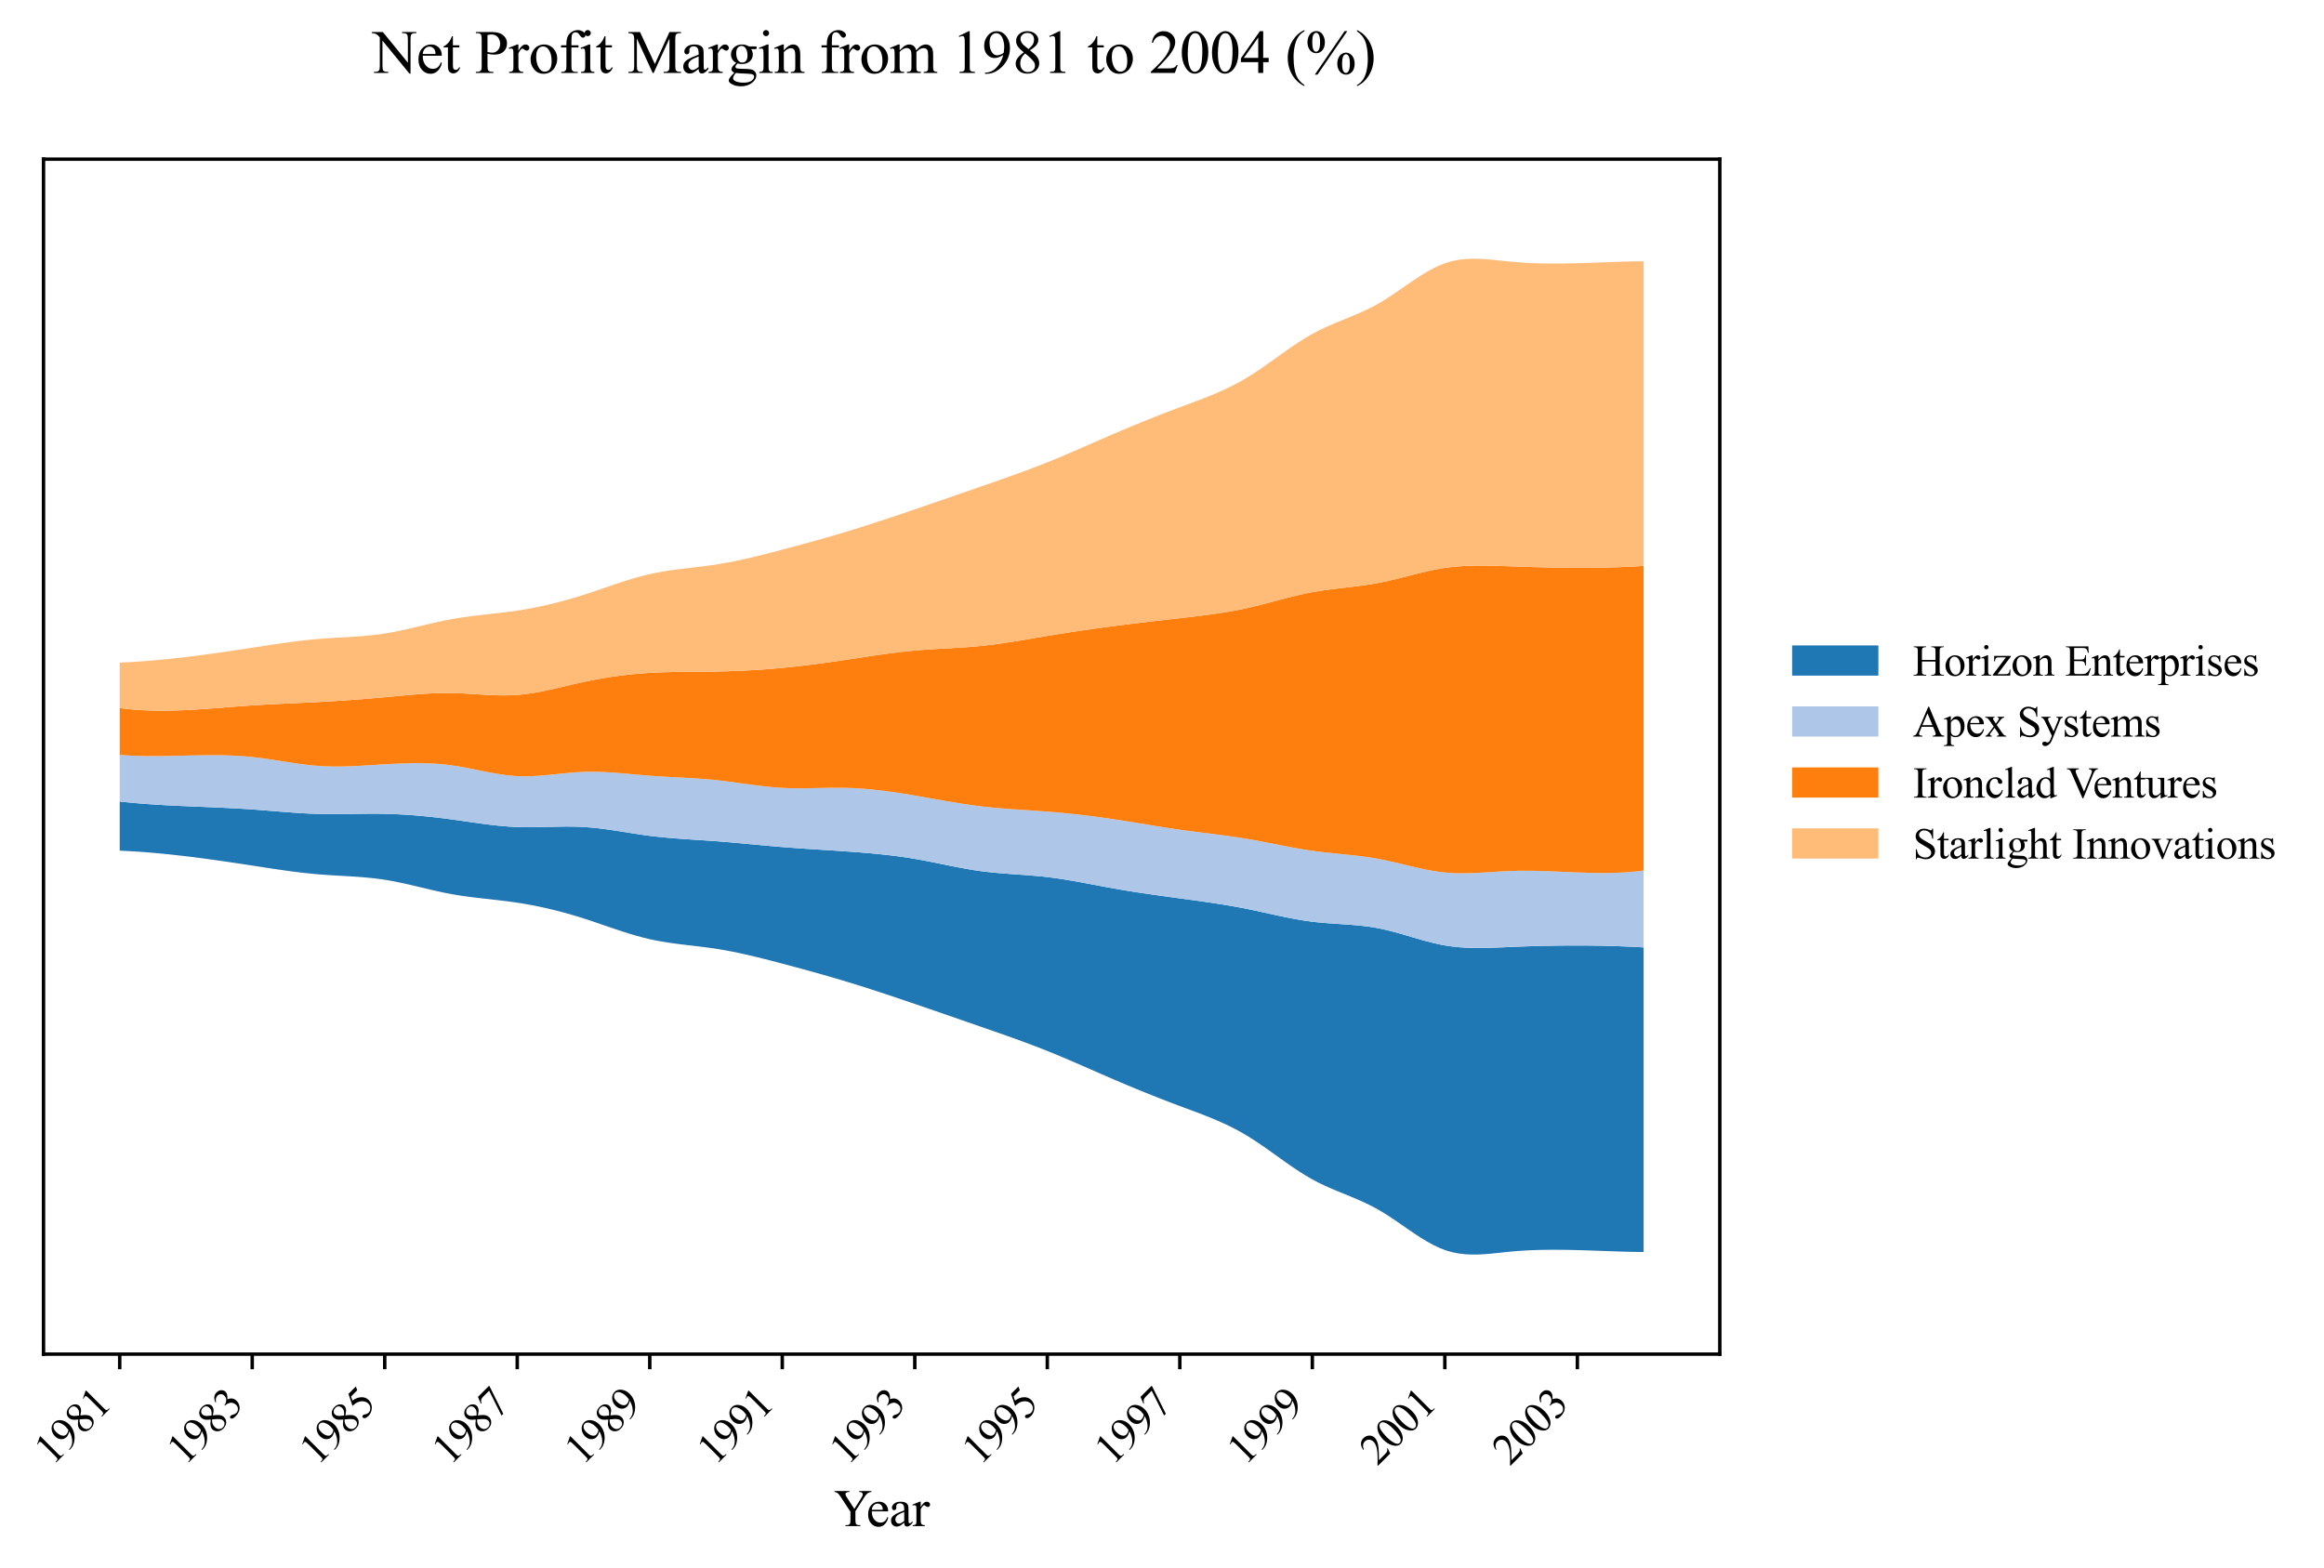 <?xml version="1.0" encoding="utf-8" standalone="no"?>
<!DOCTYPE svg PUBLIC "-//W3C//DTD SVG 1.1//EN"
  "http://www.w3.org/Graphics/SVG/1.1/DTD/svg11.dtd">
<svg xmlns:xlink="http://www.w3.org/1999/xlink" width="539.027pt" height="363.785pt" viewBox="0 0 539.027 363.785" xmlns="http://www.w3.org/2000/svg" version="1.1">
 <defs>
  <style type="text/css">*{stroke-linejoin: round; stroke-linecap: butt}</style>
 </defs>
 <g id="figure_1">
  <g id="patch_1">
   <path d="M 0 363.785 
L 539.027 363.785 
L 539.027 0 
L 0 0 
z
" style="fill: #ffffff"/>
  </g>
  <g id="axes_1">
   <g id="patch_2">
    <path d="M 10.092 314.121 
L 398.892 314.121 
L 398.892 36.921 
L 10.092 36.921 
z
" style="fill: #ffffff"/>
   </g>
   <g id="FillBetweenPolyCollection_1">
    <path d="M 27.765 185.927 
L 27.765 197.332 
L 29.244 197.401 
L 30.722 197.484 
L 32.201 197.579 
L 33.68 197.687 
L 35.159 197.806 
L 36.638 197.937 
L 38.117 198.078 
L 39.596 198.23 
L 41.075 198.391 
L 42.554 198.56 
L 44.032 198.738 
L 45.511 198.924 
L 46.99 199.116 
L 48.469 199.315 
L 49.948 199.52 
L 51.427 199.73 
L 52.906 199.944 
L 54.385 200.163 
L 55.864 200.385 
L 57.342 200.61 
L 58.821 200.837 
L 60.3 201.066 
L 61.779 201.293 
L 63.258 201.517 
L 64.737 201.736 
L 66.216 201.946 
L 67.695 202.147 
L 69.174 202.335 
L 70.652 202.508 
L 72.131 202.664 
L 73.61 202.801 
L 75.089 202.917 
L 76.568 203.017 
L 78.047 203.105 
L 79.526 203.19 
L 81.005 203.276 
L 82.484 203.37 
L 83.962 203.479 
L 85.441 203.608 
L 86.92 203.764 
L 88.399 203.953 
L 89.878 204.182 
L 91.357 204.449 
L 92.836 204.749 
L 94.315 205.073 
L 95.794 205.415 
L 97.272 205.766 
L 98.751 206.119 
L 100.23 206.466 
L 101.709 206.8 
L 103.188 207.114 
L 104.667 207.4 
L 106.146 207.652 
L 107.625 207.876 
L 109.104 208.076 
L 110.582 208.259 
L 112.061 208.431 
L 113.54 208.597 
L 115.019 208.763 
L 116.498 208.935 
L 117.977 209.12 
L 119.456 209.323 
L 120.935 209.549 
L 122.414 209.801 
L 123.892 210.078 
L 125.371 210.38 
L 126.85 210.707 
L 128.329 211.058 
L 129.808 211.433 
L 131.287 211.832 
L 132.766 212.254 
L 134.245 212.698 
L 135.724 213.165 
L 137.202 213.652 
L 138.681 214.153 
L 140.16 214.66 
L 141.639 215.167 
L 143.118 215.667 
L 144.597 216.154 
L 146.076 216.619 
L 147.555 217.057 
L 149.034 217.461 
L 150.512 217.824 
L 151.991 218.14 
L 153.47 218.414 
L 154.949 218.653 
L 156.428 218.864 
L 157.907 219.055 
L 159.386 219.234 
L 160.865 219.407 
L 162.344 219.583 
L 163.822 219.769 
L 165.301 219.971 
L 166.78 220.199 
L 168.259 220.453 
L 169.738 220.733 
L 171.217 221.035 
L 172.696 221.357 
L 174.175 221.696 
L 175.654 222.051 
L 177.132 222.418 
L 178.611 222.795 
L 180.09 223.18 
L 181.569 223.569 
L 183.048 223.962 
L 184.527 224.358 
L 186.006 224.759 
L 187.485 225.163 
L 188.964 225.573 
L 190.442 225.989 
L 191.921 226.411 
L 193.4 226.84 
L 194.879 227.276 
L 196.358 227.72 
L 197.837 228.172 
L 199.316 228.633 
L 200.795 229.101 
L 202.274 229.576 
L 203.752 230.057 
L 205.231 230.544 
L 206.71 231.036 
L 208.189 231.532 
L 209.668 232.031 
L 211.147 232.533 
L 212.626 233.038 
L 214.105 233.544 
L 215.584 234.052 
L 217.062 234.561 
L 218.541 235.072 
L 220.02 235.583 
L 221.499 236.095 
L 222.978 236.607 
L 224.457 237.12 
L 225.936 237.633 
L 227.415 238.147 
L 228.894 238.66 
L 230.372 239.174 
L 231.851 239.691 
L 233.33 240.212 
L 234.809 240.739 
L 236.288 241.273 
L 237.767 241.816 
L 239.246 242.37 
L 240.725 242.935 
L 242.204 243.513 
L 243.682 244.106 
L 245.161 244.714 
L 246.64 245.334 
L 248.119 245.964 
L 249.598 246.601 
L 251.077 247.245 
L 252.556 247.891 
L 254.035 248.539 
L 255.514 249.186 
L 256.992 249.829 
L 258.471 250.467 
L 259.95 251.098 
L 261.429 251.722 
L 262.908 252.338 
L 264.387 252.946 
L 265.866 253.546 
L 267.345 254.138 
L 268.824 254.723 
L 270.303 255.299 
L 271.781 255.867 
L 273.26 256.427 
L 274.739 256.979 
L 276.218 257.528 
L 277.697 258.082 
L 279.176 258.649 
L 280.655 259.236 
L 282.134 259.852 
L 283.613 260.505 
L 285.091 261.201 
L 286.57 261.949 
L 288.049 262.757 
L 289.528 263.632 
L 291.007 264.574 
L 292.486 265.567 
L 293.965 266.597 
L 295.444 267.648 
L 296.923 268.706 
L 298.401 269.755 
L 299.88 270.779 
L 301.359 271.764 
L 302.838 272.695 
L 304.317 273.556 
L 305.796 274.336 
L 307.275 275.047 
L 308.754 275.705 
L 310.233 276.329 
L 311.711 276.934 
L 313.19 277.537 
L 314.669 278.157 
L 316.148 278.81 
L 317.627 279.513 
L 319.106 280.284 
L 320.585 281.137 
L 322.064 282.068 
L 323.543 283.053 
L 325.021 284.07 
L 326.5 285.094 
L 327.979 286.101 
L 329.458 287.069 
L 330.937 287.972 
L 332.416 288.788 
L 333.895 289.493 
L 335.374 290.064 
L 336.853 290.486 
L 338.331 290.775 
L 339.81 290.948 
L 341.289 291.021 
L 342.768 291.013 
L 344.247 290.941 
L 345.726 290.823 
L 347.205 290.675 
L 348.684 290.516 
L 350.163 290.363 
L 351.641 290.231 
L 353.12 290.125 
L 354.599 290.043 
L 356.078 289.983 
L 357.557 289.942 
L 359.036 289.919 
L 360.515 289.913 
L 361.994 289.92 
L 363.473 289.94 
L 364.951 289.97 
L 366.43 290.009 
L 367.909 290.054 
L 369.388 290.103 
L 370.867 290.155 
L 372.346 290.208 
L 373.825 290.26 
L 375.304 290.309 
L 376.783 290.353 
L 378.261 290.389 
L 379.74 290.417 
L 381.219 290.434 
L 381.219 219.769 
L 381.219 219.769 
L 379.74 219.686 
L 378.261 219.613 
L 376.783 219.548 
L 375.304 219.492 
L 373.825 219.445 
L 372.346 219.406 
L 370.867 219.375 
L 369.388 219.351 
L 367.909 219.336 
L 366.43 219.328 
L 364.951 219.327 
L 363.473 219.334 
L 361.994 219.347 
L 360.515 219.368 
L 359.036 219.394 
L 357.557 219.427 
L 356.078 219.466 
L 354.599 219.511 
L 353.12 219.562 
L 351.641 219.618 
L 350.163 219.68 
L 348.684 219.745 
L 347.205 219.806 
L 345.726 219.858 
L 344.247 219.892 
L 342.768 219.902 
L 341.289 219.882 
L 339.81 219.824 
L 338.331 219.721 
L 336.853 219.566 
L 335.374 219.353 
L 333.895 219.076 
L 332.416 218.743 
L 330.937 218.365 
L 329.458 217.956 
L 327.979 217.527 
L 326.5 217.09 
L 325.021 216.658 
L 323.543 216.243 
L 322.064 215.857 
L 320.585 215.513 
L 319.106 215.222 
L 317.627 214.987 
L 316.148 214.799 
L 314.669 214.648 
L 313.19 214.524 
L 311.711 214.418 
L 310.233 214.319 
L 308.754 214.218 
L 307.275 214.106 
L 305.796 213.972 
L 304.317 213.807 
L 302.838 213.604 
L 301.359 213.366 
L 299.88 213.1 
L 298.401 212.81 
L 296.923 212.503 
L 295.444 212.184 
L 293.965 211.859 
L 292.486 211.534 
L 291.007 211.214 
L 289.528 210.905 
L 288.049 210.612 
L 286.57 210.337 
L 285.091 210.078 
L 283.613 209.833 
L 282.134 209.599 
L 280.655 209.376 
L 279.176 209.161 
L 277.697 208.952 
L 276.218 208.748 
L 274.739 208.547 
L 273.26 208.346 
L 271.781 208.145 
L 270.303 207.942 
L 268.824 207.737 
L 267.345 207.527 
L 265.866 207.312 
L 264.387 207.091 
L 262.908 206.863 
L 261.429 206.627 
L 259.95 206.381 
L 258.471 206.125 
L 256.992 205.859 
L 255.514 205.583 
L 254.035 205.304 
L 252.556 205.024 
L 251.077 204.748 
L 249.598 204.479 
L 248.119 204.221 
L 246.64 203.978 
L 245.161 203.754 
L 243.682 203.553 
L 242.204 203.379 
L 240.725 203.231 
L 239.246 203.102 
L 237.767 202.988 
L 236.288 202.881 
L 234.809 202.776 
L 233.33 202.667 
L 231.851 202.548 
L 230.372 202.413 
L 228.894 202.256 
L 227.415 202.071 
L 225.936 201.854 
L 224.457 201.609 
L 222.978 201.342 
L 221.499 201.058 
L 220.02 200.763 
L 218.541 200.462 
L 217.062 200.161 
L 215.584 199.865 
L 214.105 199.58 
L 212.626 199.311 
L 211.147 199.063 
L 209.668 198.837 
L 208.189 198.632 
L 206.71 198.445 
L 205.231 198.275 
L 203.752 198.12 
L 202.274 197.978 
L 200.795 197.848 
L 199.316 197.727 
L 197.837 197.615 
L 196.358 197.509 
L 194.879 197.408 
L 193.4 197.31 
L 191.921 197.215 
L 190.442 197.12 
L 188.964 197.025 
L 187.485 196.929 
L 186.006 196.829 
L 184.527 196.726 
L 183.048 196.617 
L 181.569 196.502 
L 180.09 196.379 
L 178.611 196.249 
L 177.132 196.115 
L 175.654 195.978 
L 174.175 195.84 
L 172.696 195.702 
L 171.217 195.566 
L 169.738 195.434 
L 168.259 195.308 
L 166.78 195.188 
L 165.301 195.078 
L 163.822 194.976 
L 162.344 194.878 
L 160.865 194.782 
L 159.386 194.684 
L 157.907 194.58 
L 156.428 194.468 
L 154.949 194.344 
L 153.47 194.204 
L 151.991 194.046 
L 150.512 193.866 
L 149.034 193.663 
L 147.555 193.442 
L 146.076 193.211 
L 144.597 192.976 
L 143.118 192.743 
L 141.639 192.52 
L 140.16 192.314 
L 138.681 192.13 
L 137.202 191.976 
L 135.724 191.858 
L 134.245 191.783 
L 132.766 191.746 
L 131.287 191.74 
L 129.808 191.757 
L 128.329 191.789 
L 126.85 191.827 
L 125.371 191.863 
L 123.892 191.889 
L 122.414 191.898 
L 120.935 191.881 
L 119.456 191.83 
L 117.977 191.742 
L 116.498 191.621 
L 115.019 191.473 
L 113.54 191.302 
L 112.061 191.112 
L 110.582 190.91 
L 109.104 190.7 
L 107.625 190.486 
L 106.146 190.275 
L 104.667 190.069 
L 103.188 189.875 
L 101.709 189.694 
L 100.23 189.526 
L 98.751 189.372 
L 97.272 189.234 
L 95.794 189.112 
L 94.315 189.006 
L 92.836 188.919 
L 91.357 188.85 
L 89.878 188.8 
L 88.399 188.771 
L 86.92 188.761 
L 85.441 188.764 
L 83.962 188.778 
L 82.484 188.797 
L 81.005 188.818 
L 79.526 188.837 
L 78.047 188.849 
L 76.568 188.85 
L 75.089 188.836 
L 73.61 188.803 
L 72.131 188.748 
L 70.652 188.674 
L 69.174 188.585 
L 67.695 188.483 
L 66.216 188.372 
L 64.737 188.254 
L 63.258 188.134 
L 61.779 188.014 
L 60.3 187.897 
L 58.821 187.787 
L 57.342 187.686 
L 55.864 187.595 
L 54.385 187.512 
L 52.906 187.436 
L 51.427 187.365 
L 49.948 187.299 
L 48.469 187.236 
L 46.99 187.174 
L 45.511 187.113 
L 44.032 187.05 
L 42.554 186.986 
L 41.075 186.918 
L 39.596 186.845 
L 38.117 186.765 
L 36.638 186.679 
L 35.159 186.583 
L 33.68 186.477 
L 32.201 186.36 
L 30.722 186.23 
L 29.244 186.086 
L 27.765 185.927 
z
" clip-path="url(#p3929f0d236)" style="fill: #1f77b4"/>
   </g>
   <g id="FillBetweenPolyCollection_2">
    <path d="M 27.765 175.122 
L 27.765 185.927 
L 29.244 186.086 
L 30.722 186.23 
L 32.201 186.36 
L 33.68 186.477 
L 35.159 186.583 
L 36.638 186.679 
L 38.117 186.765 
L 39.596 186.845 
L 41.075 186.918 
L 42.554 186.986 
L 44.032 187.05 
L 45.511 187.113 
L 46.99 187.174 
L 48.469 187.236 
L 49.948 187.299 
L 51.427 187.365 
L 52.906 187.436 
L 54.385 187.512 
L 55.864 187.595 
L 57.342 187.686 
L 58.821 187.787 
L 60.3 187.897 
L 61.779 188.014 
L 63.258 188.134 
L 64.737 188.254 
L 66.216 188.372 
L 67.695 188.483 
L 69.174 188.585 
L 70.652 188.674 
L 72.131 188.748 
L 73.61 188.803 
L 75.089 188.836 
L 76.568 188.85 
L 78.047 188.849 
L 79.526 188.837 
L 81.005 188.818 
L 82.484 188.797 
L 83.962 188.778 
L 85.441 188.764 
L 86.92 188.761 
L 88.399 188.771 
L 89.878 188.8 
L 91.357 188.85 
L 92.836 188.919 
L 94.315 189.006 
L 95.794 189.112 
L 97.272 189.234 
L 98.751 189.372 
L 100.23 189.526 
L 101.709 189.694 
L 103.188 189.875 
L 104.667 190.069 
L 106.146 190.275 
L 107.625 190.486 
L 109.104 190.7 
L 110.582 190.91 
L 112.061 191.112 
L 113.54 191.302 
L 115.019 191.473 
L 116.498 191.621 
L 117.977 191.742 
L 119.456 191.83 
L 120.935 191.881 
L 122.414 191.898 
L 123.892 191.889 
L 125.371 191.863 
L 126.85 191.827 
L 128.329 191.789 
L 129.808 191.757 
L 131.287 191.74 
L 132.766 191.746 
L 134.245 191.783 
L 135.724 191.858 
L 137.202 191.976 
L 138.681 192.13 
L 140.16 192.314 
L 141.639 192.52 
L 143.118 192.743 
L 144.597 192.976 
L 146.076 193.211 
L 147.555 193.442 
L 149.034 193.663 
L 150.512 193.866 
L 151.991 194.046 
L 153.47 194.204 
L 154.949 194.344 
L 156.428 194.468 
L 157.907 194.58 
L 159.386 194.684 
L 160.865 194.782 
L 162.344 194.878 
L 163.822 194.976 
L 165.301 195.078 
L 166.78 195.188 
L 168.259 195.308 
L 169.738 195.434 
L 171.217 195.566 
L 172.696 195.702 
L 174.175 195.84 
L 175.654 195.978 
L 177.132 196.115 
L 178.611 196.249 
L 180.09 196.379 
L 181.569 196.502 
L 183.048 196.617 
L 184.527 196.726 
L 186.006 196.829 
L 187.485 196.929 
L 188.964 197.025 
L 190.442 197.12 
L 191.921 197.215 
L 193.4 197.31 
L 194.879 197.408 
L 196.358 197.509 
L 197.837 197.615 
L 199.316 197.727 
L 200.795 197.848 
L 202.274 197.978 
L 203.752 198.12 
L 205.231 198.275 
L 206.71 198.445 
L 208.189 198.632 
L 209.668 198.837 
L 211.147 199.063 
L 212.626 199.311 
L 214.105 199.58 
L 215.584 199.865 
L 217.062 200.161 
L 218.541 200.462 
L 220.02 200.763 
L 221.499 201.058 
L 222.978 201.342 
L 224.457 201.609 
L 225.936 201.854 
L 227.415 202.071 
L 228.894 202.256 
L 230.372 202.413 
L 231.851 202.548 
L 233.33 202.667 
L 234.809 202.776 
L 236.288 202.881 
L 237.767 202.988 
L 239.246 203.102 
L 240.725 203.231 
L 242.204 203.379 
L 243.682 203.553 
L 245.161 203.754 
L 246.64 203.978 
L 248.119 204.221 
L 249.598 204.479 
L 251.077 204.748 
L 252.556 205.024 
L 254.035 205.304 
L 255.514 205.583 
L 256.992 205.859 
L 258.471 206.125 
L 259.95 206.381 
L 261.429 206.627 
L 262.908 206.863 
L 264.387 207.091 
L 265.866 207.312 
L 267.345 207.527 
L 268.824 207.737 
L 270.303 207.942 
L 271.781 208.145 
L 273.26 208.346 
L 274.739 208.547 
L 276.218 208.748 
L 277.697 208.952 
L 279.176 209.161 
L 280.655 209.376 
L 282.134 209.599 
L 283.613 209.833 
L 285.091 210.078 
L 286.57 210.337 
L 288.049 210.612 
L 289.528 210.905 
L 291.007 211.214 
L 292.486 211.534 
L 293.965 211.859 
L 295.444 212.184 
L 296.923 212.503 
L 298.401 212.81 
L 299.88 213.1 
L 301.359 213.366 
L 302.838 213.604 
L 304.317 213.807 
L 305.796 213.972 
L 307.275 214.106 
L 308.754 214.218 
L 310.233 214.319 
L 311.711 214.418 
L 313.19 214.524 
L 314.669 214.648 
L 316.148 214.799 
L 317.627 214.987 
L 319.106 215.222 
L 320.585 215.513 
L 322.064 215.857 
L 323.543 216.243 
L 325.021 216.658 
L 326.5 217.09 
L 327.979 217.527 
L 329.458 217.956 
L 330.937 218.365 
L 332.416 218.743 
L 333.895 219.076 
L 335.374 219.353 
L 336.853 219.566 
L 338.331 219.721 
L 339.81 219.824 
L 341.289 219.882 
L 342.768 219.902 
L 344.247 219.892 
L 345.726 219.858 
L 347.205 219.806 
L 348.684 219.745 
L 350.163 219.68 
L 351.641 219.618 
L 353.12 219.562 
L 354.599 219.511 
L 356.078 219.466 
L 357.557 219.427 
L 359.036 219.394 
L 360.515 219.368 
L 361.994 219.347 
L 363.473 219.334 
L 364.951 219.327 
L 366.43 219.328 
L 367.909 219.336 
L 369.388 219.351 
L 370.867 219.375 
L 372.346 219.406 
L 373.825 219.445 
L 375.304 219.492 
L 376.783 219.548 
L 378.261 219.613 
L 379.74 219.686 
L 381.219 219.769 
L 381.219 201.94 
L 381.219 201.94 
L 379.74 202.121 
L 378.261 202.263 
L 376.783 202.37 
L 375.304 202.444 
L 373.825 202.49 
L 372.346 202.51 
L 370.867 202.508 
L 369.388 202.487 
L 367.909 202.451 
L 366.43 202.403 
L 364.951 202.346 
L 363.473 202.284 
L 361.994 202.221 
L 360.515 202.159 
L 359.036 202.102 
L 357.557 202.053 
L 356.078 202.016 
L 354.599 201.994 
L 353.12 201.991 
L 351.641 202.01 
L 350.163 202.054 
L 348.684 202.123 
L 347.205 202.209 
L 345.726 202.303 
L 344.247 202.396 
L 342.768 202.478 
L 341.289 202.542 
L 339.81 202.577 
L 338.331 202.575 
L 336.853 202.527 
L 335.374 202.423 
L 333.895 202.257 
L 332.416 202.034 
L 330.937 201.763 
L 329.458 201.455 
L 327.979 201.121 
L 326.5 200.771 
L 325.021 200.415 
L 323.543 200.063 
L 322.064 199.725 
L 320.585 199.413 
L 319.106 199.135 
L 317.627 198.895 
L 316.148 198.686 
L 314.669 198.503 
L 313.19 198.337 
L 311.711 198.183 
L 310.233 198.034 
L 308.754 197.884 
L 307.275 197.725 
L 305.796 197.551 
L 304.317 197.355 
L 302.838 197.133 
L 301.359 196.889 
L 299.88 196.625 
L 298.401 196.348 
L 296.923 196.062 
L 295.444 195.77 
L 293.965 195.479 
L 292.486 195.192 
L 291.007 194.914 
L 289.528 194.65 
L 288.049 194.404 
L 286.57 194.175 
L 285.091 193.962 
L 283.613 193.76 
L 282.134 193.567 
L 280.655 193.379 
L 279.176 193.194 
L 277.697 193.008 
L 276.218 192.818 
L 274.739 192.622 
L 273.26 192.416 
L 271.781 192.198 
L 270.303 191.971 
L 268.824 191.737 
L 267.345 191.497 
L 265.866 191.254 
L 264.387 191.01 
L 262.908 190.767 
L 261.429 190.527 
L 259.95 190.292 
L 258.471 190.065 
L 256.992 189.847 
L 255.514 189.638 
L 254.035 189.44 
L 252.556 189.251 
L 251.077 189.073 
L 249.598 188.905 
L 248.119 188.747 
L 246.64 188.599 
L 245.161 188.462 
L 243.682 188.335 
L 242.204 188.219 
L 240.725 188.112 
L 239.246 188.01 
L 237.767 187.912 
L 236.288 187.813 
L 234.809 187.711 
L 233.33 187.602 
L 231.851 187.483 
L 230.372 187.351 
L 228.894 187.203 
L 227.415 187.035 
L 225.936 186.846 
L 224.457 186.638 
L 222.978 186.413 
L 221.499 186.175 
L 220.02 185.926 
L 218.541 185.67 
L 217.062 185.409 
L 215.584 185.146 
L 214.105 184.884 
L 212.626 184.626 
L 211.147 184.375 
L 209.668 184.133 
L 208.189 183.903 
L 206.71 183.687 
L 205.231 183.487 
L 203.752 183.306 
L 202.274 183.146 
L 200.795 183.01 
L 199.316 182.9 
L 197.837 182.818 
L 196.358 182.766 
L 194.879 182.745 
L 193.4 182.746 
L 191.921 182.764 
L 190.442 182.792 
L 188.964 182.823 
L 187.485 182.849 
L 186.006 182.864 
L 184.527 182.861 
L 183.048 182.834 
L 181.569 182.775 
L 180.09 182.679 
L 178.611 182.549 
L 177.132 182.393 
L 175.654 182.215 
L 174.175 182.021 
L 172.696 181.819 
L 171.217 181.614 
L 169.738 181.412 
L 168.259 181.22 
L 166.78 181.043 
L 165.301 180.888 
L 163.822 180.755 
L 162.344 180.641 
L 160.865 180.541 
L 159.386 180.453 
L 157.907 180.371 
L 156.428 180.292 
L 154.949 180.212 
L 153.47 180.127 
L 151.991 180.033 
L 150.512 179.927 
L 149.034 179.806 
L 147.555 179.676 
L 146.076 179.543 
L 144.597 179.413 
L 143.118 179.292 
L 141.639 179.187 
L 140.16 179.104 
L 138.681 179.048 
L 137.202 179.027 
L 135.724 179.046 
L 134.245 179.11 
L 132.766 179.214 
L 131.287 179.345 
L 129.808 179.493 
L 128.329 179.645 
L 126.85 179.791 
L 125.371 179.918 
L 123.892 180.014 
L 122.414 180.069 
L 120.935 180.07 
L 119.456 180.007 
L 117.977 179.875 
L 116.498 179.687 
L 115.019 179.454 
L 113.54 179.187 
L 112.061 178.897 
L 110.582 178.597 
L 109.104 178.299 
L 107.625 178.013 
L 106.146 177.752 
L 104.667 177.526 
L 103.188 177.347 
L 101.709 177.211 
L 100.23 177.116 
L 98.751 177.058 
L 97.272 177.033 
L 95.794 177.036 
L 94.315 177.064 
L 92.836 177.113 
L 91.357 177.179 
L 89.878 177.258 
L 88.399 177.346 
L 86.92 177.438 
L 85.441 177.53 
L 83.962 177.617 
L 82.484 177.693 
L 81.005 177.754 
L 79.526 177.795 
L 78.047 177.81 
L 76.568 177.795 
L 75.089 177.745 
L 73.61 177.654 
L 72.131 177.522 
L 70.652 177.353 
L 69.174 177.157 
L 67.695 176.941 
L 66.216 176.712 
L 64.737 176.478 
L 63.258 176.247 
L 61.779 176.026 
L 60.3 175.822 
L 58.821 175.644 
L 57.342 175.498 
L 55.864 175.385 
L 54.385 175.3 
L 52.906 175.241 
L 51.427 175.205 
L 49.948 175.189 
L 48.469 175.188 
L 46.99 175.201 
L 45.511 175.224 
L 44.032 175.254 
L 42.554 175.287 
L 41.075 175.321 
L 39.596 175.352 
L 38.117 175.377 
L 36.638 175.393 
L 35.159 175.397 
L 33.68 175.386 
L 32.201 175.356 
L 30.722 175.304 
L 29.244 175.227 
L 27.765 175.122 
z
" clip-path="url(#p3929f0d236)" style="fill: #aec7e8"/>
   </g>
   <g id="FillBetweenPolyCollection_3">
    <path d="M 27.765 164.247 
L 27.765 175.122 
L 29.244 175.227 
L 30.722 175.304 
L 32.201 175.356 
L 33.68 175.386 
L 35.159 175.397 
L 36.638 175.393 
L 38.117 175.377 
L 39.596 175.352 
L 41.075 175.321 
L 42.554 175.287 
L 44.032 175.254 
L 45.511 175.224 
L 46.99 175.201 
L 48.469 175.188 
L 49.948 175.189 
L 51.427 175.205 
L 52.906 175.241 
L 54.385 175.3 
L 55.864 175.385 
L 57.342 175.498 
L 58.821 175.644 
L 60.3 175.822 
L 61.779 176.026 
L 63.258 176.247 
L 64.737 176.478 
L 66.216 176.712 
L 67.695 176.941 
L 69.174 177.157 
L 70.652 177.353 
L 72.131 177.522 
L 73.61 177.654 
L 75.089 177.745 
L 76.568 177.795 
L 78.047 177.81 
L 79.526 177.795 
L 81.005 177.754 
L 82.484 177.693 
L 83.962 177.617 
L 85.441 177.53 
L 86.92 177.438 
L 88.399 177.346 
L 89.878 177.258 
L 91.357 177.179 
L 92.836 177.113 
L 94.315 177.064 
L 95.794 177.036 
L 97.272 177.033 
L 98.751 177.058 
L 100.23 177.116 
L 101.709 177.211 
L 103.188 177.347 
L 104.667 177.526 
L 106.146 177.752 
L 107.625 178.013 
L 109.104 178.299 
L 110.582 178.597 
L 112.061 178.897 
L 113.54 179.187 
L 115.019 179.454 
L 116.498 179.687 
L 117.977 179.875 
L 119.456 180.007 
L 120.935 180.07 
L 122.414 180.069 
L 123.892 180.014 
L 125.371 179.918 
L 126.85 179.791 
L 128.329 179.645 
L 129.808 179.493 
L 131.287 179.345 
L 132.766 179.214 
L 134.245 179.11 
L 135.724 179.046 
L 137.202 179.027 
L 138.681 179.048 
L 140.16 179.104 
L 141.639 179.187 
L 143.118 179.292 
L 144.597 179.413 
L 146.076 179.543 
L 147.555 179.676 
L 149.034 179.806 
L 150.512 179.927 
L 151.991 180.033 
L 153.47 180.127 
L 154.949 180.212 
L 156.428 180.292 
L 157.907 180.371 
L 159.386 180.453 
L 160.865 180.541 
L 162.344 180.641 
L 163.822 180.755 
L 165.301 180.888 
L 166.78 181.043 
L 168.259 181.22 
L 169.738 181.412 
L 171.217 181.614 
L 172.696 181.819 
L 174.175 182.021 
L 175.654 182.215 
L 177.132 182.393 
L 178.611 182.549 
L 180.09 182.679 
L 181.569 182.775 
L 183.048 182.834 
L 184.527 182.861 
L 186.006 182.864 
L 187.485 182.849 
L 188.964 182.823 
L 190.442 182.792 
L 191.921 182.764 
L 193.4 182.746 
L 194.879 182.745 
L 196.358 182.766 
L 197.837 182.818 
L 199.316 182.9 
L 200.795 183.01 
L 202.274 183.146 
L 203.752 183.306 
L 205.231 183.487 
L 206.71 183.687 
L 208.189 183.903 
L 209.668 184.133 
L 211.147 184.375 
L 212.626 184.626 
L 214.105 184.884 
L 215.584 185.146 
L 217.062 185.409 
L 218.541 185.67 
L 220.02 185.926 
L 221.499 186.175 
L 222.978 186.413 
L 224.457 186.638 
L 225.936 186.846 
L 227.415 187.035 
L 228.894 187.203 
L 230.372 187.351 
L 231.851 187.483 
L 233.33 187.602 
L 234.809 187.711 
L 236.288 187.813 
L 237.767 187.912 
L 239.246 188.01 
L 240.725 188.112 
L 242.204 188.219 
L 243.682 188.335 
L 245.161 188.462 
L 246.64 188.599 
L 248.119 188.747 
L 249.598 188.905 
L 251.077 189.073 
L 252.556 189.251 
L 254.035 189.44 
L 255.514 189.638 
L 256.992 189.847 
L 258.471 190.065 
L 259.95 190.292 
L 261.429 190.527 
L 262.908 190.767 
L 264.387 191.01 
L 265.866 191.254 
L 267.345 191.497 
L 268.824 191.737 
L 270.303 191.971 
L 271.781 192.198 
L 273.26 192.416 
L 274.739 192.622 
L 276.218 192.818 
L 277.697 193.008 
L 279.176 193.194 
L 280.655 193.379 
L 282.134 193.567 
L 283.613 193.76 
L 285.091 193.962 
L 286.57 194.175 
L 288.049 194.404 
L 289.528 194.65 
L 291.007 194.914 
L 292.486 195.192 
L 293.965 195.479 
L 295.444 195.77 
L 296.923 196.062 
L 298.401 196.348 
L 299.88 196.625 
L 301.359 196.889 
L 302.838 197.133 
L 304.317 197.355 
L 305.796 197.551 
L 307.275 197.725 
L 308.754 197.884 
L 310.233 198.034 
L 311.711 198.183 
L 313.19 198.337 
L 314.669 198.503 
L 316.148 198.686 
L 317.627 198.895 
L 319.106 199.135 
L 320.585 199.413 
L 322.064 199.725 
L 323.543 200.063 
L 325.021 200.415 
L 326.5 200.771 
L 327.979 201.121 
L 329.458 201.455 
L 330.937 201.763 
L 332.416 202.034 
L 333.895 202.257 
L 335.374 202.423 
L 336.853 202.527 
L 338.331 202.575 
L 339.81 202.577 
L 341.289 202.542 
L 342.768 202.478 
L 344.247 202.396 
L 345.726 202.303 
L 347.205 202.209 
L 348.684 202.123 
L 350.163 202.054 
L 351.641 202.01 
L 353.12 201.991 
L 354.599 201.994 
L 356.078 202.016 
L 357.557 202.053 
L 359.036 202.102 
L 360.515 202.159 
L 361.994 202.221 
L 363.473 202.284 
L 364.951 202.346 
L 366.43 202.403 
L 367.909 202.451 
L 369.388 202.487 
L 370.867 202.508 
L 372.346 202.51 
L 373.825 202.49 
L 375.304 202.444 
L 376.783 202.37 
L 378.261 202.263 
L 379.74 202.121 
L 381.219 201.94 
L 381.219 131.274 
L 381.219 131.274 
L 379.74 131.365 
L 378.261 131.445 
L 376.783 131.514 
L 375.304 131.571 
L 373.825 131.619 
L 372.346 131.656 
L 370.867 131.684 
L 369.388 131.703 
L 367.909 131.714 
L 366.43 131.716 
L 364.951 131.712 
L 363.473 131.7 
L 361.994 131.682 
L 360.515 131.658 
L 359.036 131.629 
L 357.557 131.594 
L 356.078 131.555 
L 354.599 131.513 
L 353.12 131.466 
L 351.641 131.417 
L 350.163 131.365 
L 348.684 131.312 
L 347.205 131.264 
L 345.726 131.226 
L 344.247 131.204 
L 342.768 131.202 
L 341.289 131.226 
L 339.81 131.282 
L 338.331 131.376 
L 336.853 131.512 
L 335.374 131.696 
L 333.895 131.932 
L 332.416 132.215 
L 330.937 132.535 
L 329.458 132.884 
L 327.979 133.252 
L 326.5 133.629 
L 325.021 134.006 
L 323.543 134.374 
L 322.064 134.725 
L 320.585 135.047 
L 319.106 135.333 
L 317.627 135.58 
L 316.148 135.797 
L 314.669 135.991 
L 313.19 136.17 
L 311.711 136.342 
L 310.233 136.515 
L 308.754 136.696 
L 307.275 136.895 
L 305.796 137.118 
L 304.317 137.374 
L 302.838 137.667 
L 301.359 137.994 
L 299.88 138.347 
L 298.401 138.72 
L 296.923 139.105 
L 295.444 139.497 
L 293.965 139.888 
L 292.486 140.271 
L 291.007 140.64 
L 289.528 140.988 
L 288.049 141.309 
L 286.57 141.602 
L 285.091 141.87 
L 283.613 142.115 
L 282.134 142.34 
L 280.655 142.549 
L 279.176 142.744 
L 277.697 142.928 
L 276.218 143.104 
L 274.739 143.275 
L 273.26 143.444 
L 271.781 143.613 
L 270.303 143.782 
L 268.824 143.952 
L 267.345 144.123 
L 265.866 144.296 
L 264.387 144.472 
L 262.908 144.651 
L 261.429 144.833 
L 259.95 145.019 
L 258.471 145.209 
L 256.992 145.404 
L 255.514 145.603 
L 254.035 145.808 
L 252.556 146.018 
L 251.077 146.233 
L 249.598 146.453 
L 248.119 146.678 
L 246.64 146.908 
L 245.161 147.144 
L 243.682 147.385 
L 242.204 147.631 
L 240.725 147.882 
L 239.246 148.133 
L 237.767 148.383 
L 236.288 148.629 
L 234.809 148.867 
L 233.33 149.095 
L 231.851 149.311 
L 230.372 149.51 
L 228.894 149.691 
L 227.415 149.851 
L 225.936 149.988 
L 224.457 150.105 
L 222.978 150.208 
L 221.499 150.299 
L 220.02 150.385 
L 218.541 150.468 
L 217.062 150.553 
L 215.584 150.645 
L 214.105 150.748 
L 212.626 150.865 
L 211.147 151.002 
L 209.668 151.158 
L 208.189 151.33 
L 206.71 151.517 
L 205.231 151.716 
L 203.752 151.924 
L 202.274 152.14 
L 200.795 152.361 
L 199.316 152.585 
L 197.837 152.81 
L 196.358 153.032 
L 194.879 153.251 
L 193.4 153.465 
L 191.921 153.674 
L 190.442 153.876 
L 188.964 154.072 
L 187.485 154.259 
L 186.006 154.438 
L 184.527 154.607 
L 183.048 154.766 
L 181.569 154.913 
L 180.09 155.049 
L 178.611 155.173 
L 177.132 155.285 
L 175.654 155.385 
L 174.175 155.475 
L 172.696 155.553 
L 171.217 155.62 
L 169.738 155.677 
L 168.259 155.724 
L 166.78 155.76 
L 165.301 155.786 
L 163.822 155.804 
L 162.344 155.817 
L 160.865 155.828 
L 159.386 155.839 
L 157.907 155.855 
L 156.428 155.877 
L 154.949 155.909 
L 153.47 155.955 
L 151.991 156.016 
L 150.512 156.096 
L 149.034 156.198 
L 147.555 156.322 
L 146.076 156.467 
L 144.597 156.635 
L 143.118 156.824 
L 141.639 157.036 
L 140.16 157.27 
L 138.681 157.527 
L 137.202 157.806 
L 135.724 158.108 
L 134.245 158.432 
L 132.766 158.773 
L 131.287 159.122 
L 129.808 159.471 
L 128.329 159.812 
L 126.85 160.137 
L 125.371 160.438 
L 123.892 160.706 
L 122.414 160.933 
L 120.935 161.111 
L 119.456 161.232 
L 117.977 161.295 
L 116.498 161.308 
L 115.019 161.28 
L 113.54 161.222 
L 112.061 161.142 
L 110.582 161.052 
L 109.104 160.959 
L 107.625 160.873 
L 106.146 160.805 
L 104.667 160.764 
L 103.188 160.757 
L 101.709 160.782 
L 100.23 160.836 
L 98.751 160.915 
L 97.272 161.014 
L 95.794 161.13 
L 94.315 161.258 
L 92.836 161.394 
L 91.357 161.534 
L 89.878 161.674 
L 88.399 161.811 
L 86.92 161.941 
L 85.441 162.066 
L 83.962 162.185 
L 82.484 162.298 
L 81.005 162.406 
L 79.526 162.508 
L 78.047 162.604 
L 76.568 162.695 
L 75.089 162.781 
L 73.61 162.861 
L 72.131 162.936 
L 70.652 163.007 
L 69.174 163.076 
L 67.695 163.144 
L 66.216 163.213 
L 64.737 163.283 
L 63.258 163.357 
L 61.779 163.435 
L 60.3 163.519 
L 58.821 163.611 
L 57.342 163.711 
L 55.864 163.818 
L 54.385 163.931 
L 52.906 164.046 
L 51.427 164.162 
L 49.948 164.276 
L 48.469 164.387 
L 46.99 164.491 
L 45.511 164.586 
L 44.032 164.671 
L 42.554 164.743 
L 41.075 164.799 
L 39.596 164.838 
L 38.117 164.857 
L 36.638 164.854 
L 35.159 164.827 
L 33.68 164.773 
L 32.201 164.691 
L 30.722 164.577 
L 29.244 164.429 
L 27.765 164.247 
z
" clip-path="url(#p3929f0d236)" style="fill: #ff7f0e"/>
   </g>
   <g id="FillBetweenPolyCollection_4">
    <path d="M 27.765 153.71 
L 27.765 164.247 
L 29.244 164.429 
L 30.722 164.577 
L 32.201 164.691 
L 33.68 164.773 
L 35.159 164.827 
L 36.638 164.854 
L 38.117 164.857 
L 39.596 164.838 
L 41.075 164.799 
L 42.554 164.743 
L 44.032 164.671 
L 45.511 164.586 
L 46.99 164.491 
L 48.469 164.387 
L 49.948 164.276 
L 51.427 164.162 
L 52.906 164.046 
L 54.385 163.931 
L 55.864 163.818 
L 57.342 163.711 
L 58.821 163.611 
L 60.3 163.519 
L 61.779 163.435 
L 63.258 163.357 
L 64.737 163.283 
L 66.216 163.213 
L 67.695 163.144 
L 69.174 163.076 
L 70.652 163.007 
L 72.131 162.936 
L 73.61 162.861 
L 75.089 162.781 
L 76.568 162.695 
L 78.047 162.604 
L 79.526 162.508 
L 81.005 162.406 
L 82.484 162.298 
L 83.962 162.185 
L 85.441 162.066 
L 86.92 161.941 
L 88.399 161.811 
L 89.878 161.674 
L 91.357 161.534 
L 92.836 161.394 
L 94.315 161.258 
L 95.794 161.13 
L 97.272 161.014 
L 98.751 160.915 
L 100.23 160.836 
L 101.709 160.782 
L 103.188 160.757 
L 104.667 160.764 
L 106.146 160.805 
L 107.625 160.873 
L 109.104 160.959 
L 110.582 161.052 
L 112.061 161.142 
L 113.54 161.222 
L 115.019 161.28 
L 116.498 161.308 
L 117.977 161.295 
L 119.456 161.232 
L 120.935 161.111 
L 122.414 160.933 
L 123.892 160.706 
L 125.371 160.438 
L 126.85 160.137 
L 128.329 159.812 
L 129.808 159.471 
L 131.287 159.122 
L 132.766 158.773 
L 134.245 158.432 
L 135.724 158.108 
L 137.202 157.806 
L 138.681 157.527 
L 140.16 157.27 
L 141.639 157.036 
L 143.118 156.824 
L 144.597 156.635 
L 146.076 156.467 
L 147.555 156.322 
L 149.034 156.198 
L 150.512 156.096 
L 151.991 156.016 
L 153.47 155.955 
L 154.949 155.909 
L 156.428 155.877 
L 157.907 155.855 
L 159.386 155.839 
L 160.865 155.828 
L 162.344 155.817 
L 163.822 155.804 
L 165.301 155.786 
L 166.78 155.76 
L 168.259 155.724 
L 169.738 155.677 
L 171.217 155.62 
L 172.696 155.553 
L 174.175 155.475 
L 175.654 155.385 
L 177.132 155.285 
L 178.611 155.173 
L 180.09 155.049 
L 181.569 154.913 
L 183.048 154.766 
L 184.527 154.607 
L 186.006 154.438 
L 187.485 154.259 
L 188.964 154.072 
L 190.442 153.876 
L 191.921 153.674 
L 193.4 153.465 
L 194.879 153.251 
L 196.358 153.032 
L 197.837 152.81 
L 199.316 152.585 
L 200.795 152.361 
L 202.274 152.14 
L 203.752 151.924 
L 205.231 151.716 
L 206.71 151.517 
L 208.189 151.33 
L 209.668 151.158 
L 211.147 151.002 
L 212.626 150.865 
L 214.105 150.748 
L 215.584 150.645 
L 217.062 150.553 
L 218.541 150.468 
L 220.02 150.385 
L 221.499 150.299 
L 222.978 150.208 
L 224.457 150.105 
L 225.936 149.988 
L 227.415 149.851 
L 228.894 149.691 
L 230.372 149.51 
L 231.851 149.311 
L 233.33 149.095 
L 234.809 148.867 
L 236.288 148.629 
L 237.767 148.383 
L 239.246 148.133 
L 240.725 147.882 
L 242.204 147.631 
L 243.682 147.385 
L 245.161 147.144 
L 246.64 146.908 
L 248.119 146.678 
L 249.598 146.453 
L 251.077 146.233 
L 252.556 146.018 
L 254.035 145.808 
L 255.514 145.603 
L 256.992 145.404 
L 258.471 145.209 
L 259.95 145.019 
L 261.429 144.833 
L 262.908 144.651 
L 264.387 144.472 
L 265.866 144.296 
L 267.345 144.123 
L 268.824 143.952 
L 270.303 143.782 
L 271.781 143.613 
L 273.26 143.444 
L 274.739 143.275 
L 276.218 143.104 
L 277.697 142.928 
L 279.176 142.744 
L 280.655 142.549 
L 282.134 142.34 
L 283.613 142.115 
L 285.091 141.87 
L 286.57 141.602 
L 288.049 141.309 
L 289.528 140.988 
L 291.007 140.64 
L 292.486 140.271 
L 293.965 139.888 
L 295.444 139.497 
L 296.923 139.105 
L 298.401 138.72 
L 299.88 138.347 
L 301.359 137.994 
L 302.838 137.667 
L 304.317 137.374 
L 305.796 137.118 
L 307.275 136.895 
L 308.754 136.696 
L 310.233 136.515 
L 311.711 136.342 
L 313.19 136.17 
L 314.669 135.991 
L 316.148 135.797 
L 317.627 135.58 
L 319.106 135.333 
L 320.585 135.047 
L 322.064 134.725 
L 323.543 134.374 
L 325.021 134.006 
L 326.5 133.629 
L 327.979 133.252 
L 329.458 132.884 
L 330.937 132.535 
L 332.416 132.215 
L 333.895 131.932 
L 335.374 131.696 
L 336.853 131.512 
L 338.331 131.376 
L 339.81 131.282 
L 341.289 131.226 
L 342.768 131.202 
L 344.247 131.204 
L 345.726 131.226 
L 347.205 131.264 
L 348.684 131.312 
L 350.163 131.365 
L 351.641 131.417 
L 353.12 131.466 
L 354.599 131.513 
L 356.078 131.555 
L 357.557 131.594 
L 359.036 131.629 
L 360.515 131.658 
L 361.994 131.682 
L 363.473 131.7 
L 364.951 131.712 
L 366.43 131.716 
L 367.909 131.714 
L 369.388 131.703 
L 370.867 131.684 
L 372.346 131.656 
L 373.825 131.619 
L 375.304 131.571 
L 376.783 131.514 
L 378.261 131.445 
L 379.74 131.365 
L 381.219 131.274 
L 381.219 60.608 
L 381.219 60.608 
L 379.74 60.625 
L 378.261 60.653 
L 376.783 60.69 
L 375.304 60.734 
L 373.825 60.782 
L 372.346 60.834 
L 370.867 60.887 
L 369.388 60.939 
L 367.909 60.989 
L 366.43 61.034 
L 364.951 61.072 
L 363.473 61.102 
L 361.994 61.122 
L 360.515 61.13 
L 359.036 61.123 
L 357.557 61.101 
L 356.078 61.06 
L 354.599 60.999 
L 353.12 60.917 
L 351.641 60.811 
L 350.163 60.68 
L 348.684 60.526 
L 347.205 60.367 
L 345.726 60.22 
L 344.247 60.101 
L 342.768 60.029 
L 341.289 60.021 
L 339.81 60.095 
L 338.331 60.267 
L 336.853 60.556 
L 335.374 60.979 
L 333.895 61.549 
L 332.416 62.254 
L 330.937 63.07 
L 329.458 63.974 
L 327.979 64.941 
L 326.5 65.949 
L 325.021 66.972 
L 323.543 67.989 
L 322.064 68.975 
L 320.585 69.906 
L 319.106 70.759 
L 317.627 71.529 
L 316.148 72.232 
L 314.669 72.885 
L 313.19 73.505 
L 311.711 74.109 
L 310.233 74.714 
L 308.754 75.337 
L 307.275 75.996 
L 305.796 76.707 
L 304.317 77.487 
L 302.838 78.348 
L 301.359 79.278 
L 299.88 80.263 
L 298.401 81.288 
L 296.923 82.337 
L 295.444 83.394 
L 293.965 84.446 
L 292.486 85.476 
L 291.007 86.469 
L 289.528 87.41 
L 288.049 88.285 
L 286.57 89.093 
L 285.091 89.841 
L 283.613 90.538 
L 282.134 91.19 
L 280.655 91.806 
L 279.176 92.394 
L 277.697 92.961 
L 276.218 93.515 
L 274.739 94.064 
L 273.26 94.616 
L 271.781 95.175 
L 270.303 95.743 
L 268.824 96.32 
L 267.345 96.904 
L 265.866 97.496 
L 264.387 98.097 
L 262.908 98.705 
L 261.429 99.321 
L 259.95 99.944 
L 258.471 100.575 
L 256.992 101.213 
L 255.514 101.857 
L 254.035 102.503 
L 252.556 103.151 
L 251.077 103.798 
L 249.598 104.441 
L 248.119 105.079 
L 246.64 105.709 
L 245.161 106.328 
L 243.682 106.936 
L 242.204 107.529 
L 240.725 108.108 
L 239.246 108.673 
L 237.767 109.226 
L 236.288 109.769 
L 234.809 110.303 
L 233.33 110.83 
L 231.851 111.351 
L 230.372 111.868 
L 228.894 112.383 
L 227.415 112.896 
L 225.936 113.409 
L 224.457 113.922 
L 222.978 114.435 
L 221.499 114.948 
L 220.02 115.46 
L 218.541 115.971 
L 217.062 116.481 
L 215.584 116.99 
L 214.105 117.498 
L 212.626 118.005 
L 211.147 118.509 
L 209.668 119.011 
L 208.189 119.511 
L 206.71 120.007 
L 205.231 120.499 
L 203.752 120.985 
L 202.274 121.467 
L 200.795 121.942 
L 199.316 122.41 
L 197.837 122.871 
L 196.358 123.323 
L 194.879 123.767 
L 193.4 124.203 
L 191.921 124.632 
L 190.442 125.053 
L 188.964 125.469 
L 187.485 125.879 
L 186.006 126.284 
L 184.527 126.684 
L 183.048 127.08 
L 181.569 127.473 
L 180.09 127.863 
L 178.611 128.248 
L 177.132 128.625 
L 175.654 128.992 
L 174.175 129.346 
L 172.696 129.686 
L 171.217 130.007 
L 169.738 130.309 
L 168.259 130.589 
L 166.78 130.844 
L 165.301 131.071 
L 163.822 131.274 
L 162.344 131.46 
L 160.865 131.635 
L 159.386 131.809 
L 157.907 131.988 
L 156.428 132.179 
L 154.949 132.39 
L 153.47 132.629 
L 151.991 132.902 
L 150.512 133.219 
L 149.034 133.581 
L 147.555 133.985 
L 146.076 134.423 
L 144.597 134.889 
L 143.118 135.375 
L 141.639 135.875 
L 140.16 136.383 
L 138.681 136.89 
L 137.202 137.39 
L 135.724 137.877 
L 134.245 138.344 
L 132.766 138.789 
L 131.287 139.211 
L 129.808 139.609 
L 128.329 139.984 
L 126.85 140.335 
L 125.371 140.662 
L 123.892 140.964 
L 122.414 141.242 
L 120.935 141.494 
L 119.456 141.72 
L 117.977 141.922 
L 116.498 142.107 
L 115.019 142.28 
L 113.54 142.446 
L 112.061 142.612 
L 110.582 142.783 
L 109.104 142.966 
L 107.625 143.167 
L 106.146 143.39 
L 104.667 143.643 
L 103.188 143.928 
L 101.709 144.242 
L 100.23 144.577 
L 98.751 144.924 
L 97.272 145.277 
L 95.794 145.628 
L 94.315 145.969 
L 92.836 146.293 
L 91.357 146.593 
L 89.878 146.861 
L 88.399 147.089 
L 86.92 147.278 
L 85.441 147.435 
L 83.962 147.564 
L 82.484 147.672 
L 81.005 147.767 
L 79.526 147.853 
L 78.047 147.937 
L 76.568 148.026 
L 75.089 148.125 
L 73.61 148.241 
L 72.131 148.378 
L 70.652 148.534 
L 69.174 148.708 
L 67.695 148.896 
L 66.216 149.096 
L 64.737 149.307 
L 63.258 149.525 
L 61.779 149.749 
L 60.3 149.977 
L 58.821 150.205 
L 57.342 150.432 
L 55.864 150.657 
L 54.385 150.879 
L 52.906 151.098 
L 51.427 151.313 
L 49.948 151.523 
L 48.469 151.727 
L 46.99 151.926 
L 45.511 152.119 
L 44.032 152.304 
L 42.554 152.482 
L 41.075 152.652 
L 39.596 152.813 
L 38.117 152.964 
L 36.638 153.105 
L 35.159 153.236 
L 33.68 153.356 
L 32.201 153.464 
L 30.722 153.559 
L 29.244 153.641 
L 27.765 153.71 
z
" clip-path="url(#p3929f0d236)" style="fill: #ffbb78"/>
   </g>
   <g id="matplotlib.axis_1">
    <g id="xtick_1">
     <g id="line2d_1">
      <defs>
       <path id="m38437c4608" d="M 0 0 
L 0 3.5 
" style="stroke: #000000; stroke-width: 0.8"/>
      </defs>
      <g>
       <use xlink:href="#m38437c4608" x="27.765" y="314.121" style="stroke: #000000; stroke-width: 0.8"/>
      </g>
     </g>
     <g id="text_1">
      <!-- 1981 -->
      <g transform="translate(12.11 340.173) rotate(-45) scale(0.1 -0.1)">
       <defs>
        <path id="TimesNewRomanPSMT-31" d="M 750 3822 
L 1781 4325 
L 1884 4325 
L 1884 747 
Q 1884 391 1914 303 
Q 1944 216 2037 169 
Q 2131 122 2419 116 
L 2419 0 
L 825 0 
L 825 116 
Q 1125 122 1212 167 
Q 1300 213 1334 289 
Q 1369 366 1369 747 
L 1369 3034 
Q 1369 3497 1338 3628 
Q 1316 3728 1258 3775 
Q 1200 3822 1119 3822 
Q 1003 3822 797 3725 
L 750 3822 
z
" transform="scale(0.016)"/>
        <path id="TimesNewRomanPSMT-39" d="M 338 -88 
L 338 28 
Q 744 34 1094 217 
Q 1444 400 1770 856 
Q 2097 1313 2225 1859 
Q 1734 1544 1338 1544 
Q 891 1544 572 1889 
Q 253 2234 253 2806 
Q 253 3363 572 3797 
Q 956 4325 1575 4325 
Q 2097 4325 2469 3894 
Q 2925 3359 2925 2575 
Q 2925 1869 2578 1258 
Q 2231 647 1613 244 
Q 1109 -88 516 -88 
L 338 -88 
z
M 2275 2091 
Q 2331 2497 2331 2741 
Q 2331 3044 2228 3395 
Q 2125 3747 1936 3934 
Q 1747 4122 1506 4122 
Q 1228 4122 1018 3872 
Q 809 3622 809 3128 
Q 809 2469 1088 2097 
Q 1291 1828 1588 1828 
Q 1731 1828 1928 1897 
Q 2125 1966 2275 2091 
z
" transform="scale(0.016)"/>
        <path id="TimesNewRomanPSMT-38" d="M 1228 2134 
Q 725 2547 579 2797 
Q 434 3047 434 3316 
Q 434 3728 753 4026 
Q 1072 4325 1600 4325 
Q 2113 4325 2425 4047 
Q 2738 3769 2738 3413 
Q 2738 3175 2569 2928 
Q 2400 2681 1866 2347 
Q 2416 1922 2594 1678 
Q 2831 1359 2831 1006 
Q 2831 559 2490 242 
Q 2150 -75 1597 -75 
Q 994 -75 656 303 
Q 388 606 388 966 
Q 388 1247 577 1523 
Q 766 1800 1228 2134 
z
M 1719 2469 
Q 2094 2806 2194 3001 
Q 2294 3197 2294 3444 
Q 2294 3772 2109 3958 
Q 1925 4144 1606 4144 
Q 1288 4144 1088 3959 
Q 888 3775 888 3528 
Q 888 3366 970 3203 
Q 1053 3041 1206 2894 
L 1719 2469 
z
M 1375 2016 
Q 1116 1797 991 1539 
Q 866 1281 866 981 
Q 866 578 1086 336 
Q 1306 94 1647 94 
Q 1984 94 2187 284 
Q 2391 475 2391 747 
Q 2391 972 2272 1150 
Q 2050 1481 1375 2016 
z
" transform="scale(0.016)"/>
       </defs>
       <use xlink:href="#TimesNewRomanPSMT-31"/>
       <use xlink:href="#TimesNewRomanPSMT-39" transform="translate(50 0)"/>
       <use xlink:href="#TimesNewRomanPSMT-38" transform="translate(100 0)"/>
       <use xlink:href="#TimesNewRomanPSMT-31" transform="translate(150 0)"/>
      </g>
     </g>
    </g>
    <g id="xtick_2">
     <g id="line2d_2">
      <g>
       <use xlink:href="#m38437c4608" x="58.5" y="314.121" style="stroke: #000000; stroke-width: 0.8"/>
      </g>
     </g>
     <g id="text_2">
      <!-- 1983 -->
      <g transform="translate(42.845 340.173) rotate(-45) scale(0.1 -0.1)">
       <defs>
        <path id="TimesNewRomanPSMT-33" d="M 325 3431 
Q 506 3859 782 4092 
Q 1059 4325 1472 4325 
Q 1981 4325 2253 3994 
Q 2459 3747 2459 3466 
Q 2459 3003 1878 2509 
Q 2269 2356 2469 2072 
Q 2669 1788 2669 1403 
Q 2669 853 2319 450 
Q 1863 -75 997 -75 
Q 569 -75 414 31 
Q 259 138 259 259 
Q 259 350 332 419 
Q 406 488 509 488 
Q 588 488 669 463 
Q 722 447 909 348 
Q 1097 250 1169 231 
Q 1284 197 1416 197 
Q 1734 197 1970 444 
Q 2206 691 2206 1028 
Q 2206 1275 2097 1509 
Q 2016 1684 1919 1775 
Q 1784 1900 1550 2001 
Q 1316 2103 1072 2103 
L 972 2103 
L 972 2197 
Q 1219 2228 1467 2375 
Q 1716 2522 1828 2728 
Q 1941 2934 1941 3181 
Q 1941 3503 1739 3701 
Q 1538 3900 1238 3900 
Q 753 3900 428 3381 
L 325 3431 
z
" transform="scale(0.016)"/>
       </defs>
       <use xlink:href="#TimesNewRomanPSMT-31"/>
       <use xlink:href="#TimesNewRomanPSMT-39" transform="translate(50 0)"/>
       <use xlink:href="#TimesNewRomanPSMT-38" transform="translate(100 0)"/>
       <use xlink:href="#TimesNewRomanPSMT-33" transform="translate(150 0)"/>
      </g>
     </g>
    </g>
    <g id="xtick_3">
     <g id="line2d_3">
      <g>
       <use xlink:href="#m38437c4608" x="89.235" y="314.121" style="stroke: #000000; stroke-width: 0.8"/>
      </g>
     </g>
     <g id="text_3">
      <!-- 1985 -->
      <g transform="translate(73.58 340.173) rotate(-45) scale(0.1 -0.1)">
       <defs>
        <path id="TimesNewRomanPSMT-35" d="M 2778 4238 
L 2534 3706 
L 1259 3706 
L 981 3138 
Q 1809 3016 2294 2522 
Q 2709 2097 2709 1522 
Q 2709 1188 2573 903 
Q 2438 619 2231 419 
Q 2025 219 1772 97 
Q 1413 -75 1034 -75 
Q 653 -75 479 54 
Q 306 184 306 341 
Q 306 428 378 495 
Q 450 563 559 563 
Q 641 563 702 538 
Q 763 513 909 409 
Q 1144 247 1384 247 
Q 1750 247 2026 523 
Q 2303 800 2303 1197 
Q 2303 1581 2056 1914 
Q 1809 2247 1375 2428 
Q 1034 2569 447 2591 
L 1259 4238 
L 2778 4238 
z
" transform="scale(0.016)"/>
       </defs>
       <use xlink:href="#TimesNewRomanPSMT-31"/>
       <use xlink:href="#TimesNewRomanPSMT-39" transform="translate(50 0)"/>
       <use xlink:href="#TimesNewRomanPSMT-38" transform="translate(100 0)"/>
       <use xlink:href="#TimesNewRomanPSMT-35" transform="translate(150 0)"/>
      </g>
     </g>
    </g>
    <g id="xtick_4">
     <g id="line2d_4">
      <g>
       <use xlink:href="#m38437c4608" x="119.97" y="314.121" style="stroke: #000000; stroke-width: 0.8"/>
      </g>
     </g>
     <g id="text_4">
      <!-- 1987 -->
      <g transform="translate(104.316 340.173) rotate(-45) scale(0.1 -0.1)">
       <defs>
        <path id="TimesNewRomanPSMT-37" d="M 644 4238 
L 2916 4238 
L 2916 4119 
L 1503 -88 
L 1153 -88 
L 2419 3728 
L 1253 3728 
Q 900 3728 750 3644 
Q 488 3500 328 3200 
L 238 3234 
L 644 4238 
z
" transform="scale(0.016)"/>
       </defs>
       <use xlink:href="#TimesNewRomanPSMT-31"/>
       <use xlink:href="#TimesNewRomanPSMT-39" transform="translate(50 0)"/>
       <use xlink:href="#TimesNewRomanPSMT-38" transform="translate(100 0)"/>
       <use xlink:href="#TimesNewRomanPSMT-37" transform="translate(150 0)"/>
      </g>
     </g>
    </g>
    <g id="xtick_5">
     <g id="line2d_5">
      <g>
       <use xlink:href="#m38437c4608" x="150.705" y="314.121" style="stroke: #000000; stroke-width: 0.8"/>
      </g>
     </g>
     <g id="text_5">
      <!-- 1989 -->
      <g transform="translate(135.051 340.173) rotate(-45) scale(0.1 -0.1)">
       <use xlink:href="#TimesNewRomanPSMT-31"/>
       <use xlink:href="#TimesNewRomanPSMT-39" transform="translate(50 0)"/>
       <use xlink:href="#TimesNewRomanPSMT-38" transform="translate(100 0)"/>
       <use xlink:href="#TimesNewRomanPSMT-39" transform="translate(150 0)"/>
      </g>
     </g>
    </g>
    <g id="xtick_6">
     <g id="line2d_6">
      <g>
       <use xlink:href="#m38437c4608" x="181.441" y="314.121" style="stroke: #000000; stroke-width: 0.8"/>
      </g>
     </g>
     <g id="text_6">
      <!-- 1991 -->
      <g transform="translate(165.786 340.173) rotate(-45) scale(0.1 -0.1)">
       <use xlink:href="#TimesNewRomanPSMT-31"/>
       <use xlink:href="#TimesNewRomanPSMT-39" transform="translate(50 0)"/>
       <use xlink:href="#TimesNewRomanPSMT-39" transform="translate(100 0)"/>
       <use xlink:href="#TimesNewRomanPSMT-31" transform="translate(150 0)"/>
      </g>
     </g>
    </g>
    <g id="xtick_7">
     <g id="line2d_7">
      <g>
       <use xlink:href="#m38437c4608" x="212.176" y="314.121" style="stroke: #000000; stroke-width: 0.8"/>
      </g>
     </g>
     <g id="text_7">
      <!-- 1993 -->
      <g transform="translate(196.521 340.173) rotate(-45) scale(0.1 -0.1)">
       <use xlink:href="#TimesNewRomanPSMT-31"/>
       <use xlink:href="#TimesNewRomanPSMT-39" transform="translate(50 0)"/>
       <use xlink:href="#TimesNewRomanPSMT-39" transform="translate(100 0)"/>
       <use xlink:href="#TimesNewRomanPSMT-33" transform="translate(150 0)"/>
      </g>
     </g>
    </g>
    <g id="xtick_8">
     <g id="line2d_8">
      <g>
       <use xlink:href="#m38437c4608" x="242.911" y="314.121" style="stroke: #000000; stroke-width: 0.8"/>
      </g>
     </g>
     <g id="text_8">
      <!-- 1995 -->
      <g transform="translate(227.256 340.173) rotate(-45) scale(0.1 -0.1)">
       <use xlink:href="#TimesNewRomanPSMT-31"/>
       <use xlink:href="#TimesNewRomanPSMT-39" transform="translate(50 0)"/>
       <use xlink:href="#TimesNewRomanPSMT-39" transform="translate(100 0)"/>
       <use xlink:href="#TimesNewRomanPSMT-35" transform="translate(150 0)"/>
      </g>
     </g>
    </g>
    <g id="xtick_9">
     <g id="line2d_9">
      <g>
       <use xlink:href="#m38437c4608" x="273.646" y="314.121" style="stroke: #000000; stroke-width: 0.8"/>
      </g>
     </g>
     <g id="text_9">
      <!-- 1997 -->
      <g transform="translate(257.991 340.173) rotate(-45) scale(0.1 -0.1)">
       <use xlink:href="#TimesNewRomanPSMT-31"/>
       <use xlink:href="#TimesNewRomanPSMT-39" transform="translate(50 0)"/>
       <use xlink:href="#TimesNewRomanPSMT-39" transform="translate(100 0)"/>
       <use xlink:href="#TimesNewRomanPSMT-37" transform="translate(150 0)"/>
      </g>
     </g>
    </g>
    <g id="xtick_10">
     <g id="line2d_10">
      <g>
       <use xlink:href="#m38437c4608" x="304.381" y="314.121" style="stroke: #000000; stroke-width: 0.8"/>
      </g>
     </g>
     <g id="text_10">
      <!-- 1999 -->
      <g transform="translate(288.727 340.173) rotate(-45) scale(0.1 -0.1)">
       <use xlink:href="#TimesNewRomanPSMT-31"/>
       <use xlink:href="#TimesNewRomanPSMT-39" transform="translate(50 0)"/>
       <use xlink:href="#TimesNewRomanPSMT-39" transform="translate(100 0)"/>
       <use xlink:href="#TimesNewRomanPSMT-39" transform="translate(150 0)"/>
      </g>
     </g>
    </g>
    <g id="xtick_11">
     <g id="line2d_11">
      <g>
       <use xlink:href="#m38437c4608" x="335.116" y="314.121" style="stroke: #000000; stroke-width: 0.8"/>
      </g>
     </g>
     <g id="text_11">
      <!-- 2001 -->
      <g transform="translate(319.462 340.173) rotate(-45) scale(0.1 -0.1)">
       <defs>
        <path id="TimesNewRomanPSMT-32" d="M 2934 816 
L 2638 0 
L 138 0 
L 138 116 
Q 1241 1122 1691 1759 
Q 2141 2397 2141 2925 
Q 2141 3328 1894 3587 
Q 1647 3847 1303 3847 
Q 991 3847 742 3664 
Q 494 3481 375 3128 
L 259 3128 
Q 338 3706 661 4015 
Q 984 4325 1469 4325 
Q 1984 4325 2329 3994 
Q 2675 3663 2675 3213 
Q 2675 2891 2525 2569 
Q 2294 2063 1775 1497 
Q 997 647 803 472 
L 1909 472 
Q 2247 472 2383 497 
Q 2519 522 2628 598 
Q 2738 675 2819 816 
L 2934 816 
z
" transform="scale(0.016)"/>
        <path id="TimesNewRomanPSMT-30" d="M 231 2094 
Q 231 2819 450 3342 
Q 669 3866 1031 4122 
Q 1313 4325 1613 4325 
Q 2100 4325 2488 3828 
Q 2972 3213 2972 2159 
Q 2972 1422 2759 906 
Q 2547 391 2217 158 
Q 1888 -75 1581 -75 
Q 975 -75 572 641 
Q 231 1244 231 2094 
z
M 844 2016 
Q 844 1141 1059 588 
Q 1238 122 1591 122 
Q 1759 122 1940 273 
Q 2122 425 2216 781 
Q 2359 1319 2359 2297 
Q 2359 3022 2209 3506 
Q 2097 3866 1919 4016 
Q 1791 4119 1609 4119 
Q 1397 4119 1231 3928 
Q 1006 3669 925 3112 
Q 844 2556 844 2016 
z
" transform="scale(0.016)"/>
       </defs>
       <use xlink:href="#TimesNewRomanPSMT-32"/>
       <use xlink:href="#TimesNewRomanPSMT-30" transform="translate(50 0)"/>
       <use xlink:href="#TimesNewRomanPSMT-30" transform="translate(100 0)"/>
       <use xlink:href="#TimesNewRomanPSMT-31" transform="translate(150 0)"/>
      </g>
     </g>
    </g>
    <g id="xtick_12">
     <g id="line2d_12">
      <g>
       <use xlink:href="#m38437c4608" x="365.852" y="314.121" style="stroke: #000000; stroke-width: 0.8"/>
      </g>
     </g>
     <g id="text_12">
      <!-- 2003 -->
      <g transform="translate(350.197 340.173) rotate(-45) scale(0.1 -0.1)">
       <use xlink:href="#TimesNewRomanPSMT-32"/>
       <use xlink:href="#TimesNewRomanPSMT-30" transform="translate(50 0)"/>
       <use xlink:href="#TimesNewRomanPSMT-30" transform="translate(100 0)"/>
       <use xlink:href="#TimesNewRomanPSMT-33" transform="translate(150 0)"/>
      </g>
     </g>
    </g>
    <g id="text_13">
     <!-- Year -->
     <g transform="translate(193.434 354.018) scale(0.12 -0.12)">
      <defs>
       <path id="TimesNewRomanPSMT-59" d="M 3050 4238 
L 4528 4238 
L 4528 4122 
L 4447 4122 
Q 4366 4122 4209 4050 
Q 4053 3978 3925 3843 
Q 3797 3709 3609 3406 
L 2588 1797 
L 2588 734 
Q 2588 344 2675 247 
Q 2794 116 3050 116 
L 3188 116 
L 3188 0 
L 1388 0 
L 1388 116 
L 1538 116 
Q 1806 116 1919 278 
Q 1988 378 1988 734 
L 1988 1738 
L 825 3513 
Q 619 3825 545 3903 
Q 472 3981 241 4091 
Q 178 4122 59 4122 
L 59 4238 
L 1872 4238 
L 1872 4122 
L 1778 4122 
Q 1631 4122 1507 4053 
Q 1384 3984 1384 3847 
Q 1384 3734 1575 3441 
L 2459 2075 
L 3291 3381 
Q 3478 3675 3478 3819 
Q 3478 3906 3433 3975 
Q 3388 4044 3303 4083 
Q 3219 4122 3050 4122 
L 3050 4238 
z
" transform="scale(0.016)"/>
       <path id="TimesNewRomanPSMT-65" d="M 681 1784 
Q 678 1147 991 784 
Q 1303 422 1725 422 
Q 2006 422 2214 576 
Q 2422 731 2563 1106 
L 2659 1044 
Q 2594 616 2278 264 
Q 1963 -88 1488 -88 
Q 972 -88 605 314 
Q 238 716 238 1394 
Q 238 2128 614 2539 
Q 991 2950 1559 2950 
Q 2041 2950 2350 2633 
Q 2659 2316 2659 1784 
L 681 1784 
z
M 681 1966 
L 2006 1966 
Q 1991 2241 1941 2353 
Q 1863 2528 1708 2628 
Q 1553 2728 1384 2728 
Q 1125 2728 920 2526 
Q 716 2325 681 1966 
z
" transform="scale(0.016)"/>
       <path id="TimesNewRomanPSMT-61" d="M 1822 413 
Q 1381 72 1269 19 
Q 1100 -59 909 -59 
Q 613 -59 420 144 
Q 228 347 228 678 
Q 228 888 322 1041 
Q 450 1253 767 1440 
Q 1084 1628 1822 1897 
L 1822 2009 
Q 1822 2438 1686 2597 
Q 1550 2756 1291 2756 
Q 1094 2756 978 2650 
Q 859 2544 859 2406 
L 866 2225 
Q 866 2081 792 2003 
Q 719 1925 600 1925 
Q 484 1925 411 2006 
Q 338 2088 338 2228 
Q 338 2497 613 2722 
Q 888 2947 1384 2947 
Q 1766 2947 2009 2819 
Q 2194 2722 2281 2516 
Q 2338 2381 2338 1966 
L 2338 994 
Q 2338 584 2353 492 
Q 2369 400 2405 369 
Q 2441 338 2488 338 
Q 2538 338 2575 359 
Q 2641 400 2828 588 
L 2828 413 
Q 2478 -56 2159 -56 
Q 2006 -56 1915 50 
Q 1825 156 1822 413 
z
M 1822 616 
L 1822 1706 
Q 1350 1519 1213 1441 
Q 966 1303 859 1153 
Q 753 1003 753 825 
Q 753 600 887 451 
Q 1022 303 1197 303 
Q 1434 303 1822 616 
z
" transform="scale(0.016)"/>
       <path id="TimesNewRomanPSMT-72" d="M 1038 2947 
L 1038 2303 
Q 1397 2947 1775 2947 
Q 1947 2947 2059 2842 
Q 2172 2738 2172 2600 
Q 2172 2478 2090 2393 
Q 2009 2309 1897 2309 
Q 1788 2309 1652 2417 
Q 1516 2525 1450 2525 
Q 1394 2525 1328 2463 
Q 1188 2334 1038 2041 
L 1038 669 
Q 1038 431 1097 309 
Q 1138 225 1241 169 
Q 1344 113 1538 113 
L 1538 0 
L 72 0 
L 72 113 
Q 291 113 397 181 
Q 475 231 506 341 
Q 522 394 522 644 
L 522 1753 
Q 522 2253 501 2348 
Q 481 2444 426 2487 
Q 372 2531 291 2531 
Q 194 2531 72 2484 
L 41 2597 
L 906 2947 
L 1038 2947 
z
" transform="scale(0.016)"/>
      </defs>
      <use xlink:href="#TimesNewRomanPSMT-59"/>
      <use xlink:href="#TimesNewRomanPSMT-65" transform="translate(62.217 0)"/>
      <use xlink:href="#TimesNewRomanPSMT-61" transform="translate(106.602 0)"/>
      <use xlink:href="#TimesNewRomanPSMT-72" transform="translate(150.986 0)"/>
     </g>
    </g>
   </g>
   <g id="patch_3">
    <path d="M 10.092 314.121 
L 10.092 36.921 
" style="fill: none; stroke: #000000; stroke-width: 0.8; stroke-linejoin: miter; stroke-linecap: square"/>
   </g>
   <g id="patch_4">
    <path d="M 398.892 314.121 
L 398.892 36.921 
" style="fill: none; stroke: #000000; stroke-width: 0.8; stroke-linejoin: miter; stroke-linecap: square"/>
   </g>
   <g id="patch_5">
    <path d="M 10.092 314.121 
L 398.892 314.121 
" style="fill: none; stroke: #000000; stroke-width: 0.8; stroke-linejoin: miter; stroke-linecap: square"/>
   </g>
   <g id="patch_6">
    <path d="M 10.092 36.921 
L 398.892 36.921 
" style="fill: none; stroke: #000000; stroke-width: 0.8; stroke-linejoin: miter; stroke-linecap: square"/>
   </g>
   <g id="text_14">
    <!-- Net Profit Margin from 1981 to 2004 (%)  -->
    <g transform="translate(86.413 16.921) scale(0.14 -0.14)">
     <defs>
      <path id="TimesNewRomanPSMT-4e" d="M -84 4238 
L 1066 4238 
L 3656 1059 
L 3656 3503 
Q 3656 3894 3569 3991 
Q 3453 4122 3203 4122 
L 3056 4122 
L 3056 4238 
L 4531 4238 
L 4531 4122 
L 4381 4122 
Q 4113 4122 4000 3959 
Q 3931 3859 3931 3503 
L 3931 -69 
L 3819 -69 
L 1025 3344 
L 1025 734 
Q 1025 344 1109 247 
Q 1228 116 1475 116 
L 1625 116 
L 1625 0 
L 150 0 
L 150 116 
L 297 116 
Q 569 116 681 278 
Q 750 378 750 734 
L 750 3681 
Q 566 3897 470 3965 
Q 375 4034 191 4094 
Q 100 4122 -84 4122 
L -84 4238 
z
" transform="scale(0.016)"/>
      <path id="TimesNewRomanPSMT-74" d="M 1031 3803 
L 1031 2863 
L 1700 2863 
L 1700 2644 
L 1031 2644 
L 1031 788 
Q 1031 509 1111 412 
Q 1191 316 1316 316 
Q 1419 316 1516 380 
Q 1613 444 1666 569 
L 1788 569 
Q 1678 263 1478 108 
Q 1278 -47 1066 -47 
Q 922 -47 784 33 
Q 647 113 581 261 
Q 516 409 516 719 
L 516 2644 
L 63 2644 
L 63 2747 
Q 234 2816 414 2980 
Q 594 3144 734 3369 
Q 806 3488 934 3803 
L 1031 3803 
z
" transform="scale(0.016)"/>
      <path id="TimesNewRomanPSMT-20" transform="scale(0.016)"/>
      <path id="TimesNewRomanPSMT-50" d="M 1313 1984 
L 1313 750 
Q 1313 350 1400 253 
Q 1519 116 1759 116 
L 1922 116 
L 1922 0 
L 106 0 
L 106 116 
L 266 116 
Q 534 116 650 291 
Q 713 388 713 750 
L 713 3488 
Q 713 3888 628 3984 
Q 506 4122 266 4122 
L 106 4122 
L 106 4238 
L 1659 4238 
Q 2228 4238 2556 4120 
Q 2884 4003 3109 3725 
Q 3334 3447 3334 3066 
Q 3334 2547 2992 2222 
Q 2650 1897 2025 1897 
Q 1872 1897 1694 1919 
Q 1516 1941 1313 1984 
z
M 1313 2163 
Q 1478 2131 1606 2115 
Q 1734 2100 1825 2100 
Q 2150 2100 2386 2351 
Q 2622 2603 2622 3003 
Q 2622 3278 2509 3514 
Q 2397 3750 2190 3867 
Q 1984 3984 1722 3984 
Q 1563 3984 1313 3925 
L 1313 2163 
z
" transform="scale(0.016)"/>
      <path id="TimesNewRomanPSMT-6f" d="M 1600 2947 
Q 2250 2947 2644 2453 
Q 2978 2031 2978 1484 
Q 2978 1100 2793 706 
Q 2609 313 2286 112 
Q 1963 -88 1566 -88 
Q 919 -88 538 428 
Q 216 863 216 1403 
Q 216 1797 411 2186 
Q 606 2575 925 2761 
Q 1244 2947 1600 2947 
z
M 1503 2744 
Q 1338 2744 1170 2645 
Q 1003 2547 900 2300 
Q 797 2053 797 1666 
Q 797 1041 1045 587 
Q 1294 134 1700 134 
Q 2003 134 2200 384 
Q 2397 634 2397 1244 
Q 2397 2006 2069 2444 
Q 1847 2744 1503 2744 
z
" transform="scale(0.016)"/>
      <path id="TimesNewRomanPSMT-66" d="M 1319 2638 
L 1319 756 
Q 1319 356 1406 250 
Q 1522 113 1716 113 
L 1975 113 
L 1975 0 
L 266 0 
L 266 113 
L 394 113 
Q 519 113 622 175 
Q 725 238 764 344 
Q 803 450 803 756 
L 803 2638 
L 247 2638 
L 247 2863 
L 803 2863 
L 803 3050 
Q 803 3478 940 3775 
Q 1078 4072 1361 4255 
Q 1644 4438 1997 4438 
Q 2325 4438 2600 4225 
Q 2781 4084 2781 3909 
Q 2781 3816 2700 3733 
Q 2619 3650 2525 3650 
Q 2453 3650 2373 3701 
Q 2294 3753 2178 3923 
Q 2063 4094 1966 4153 
Q 1869 4213 1750 4213 
Q 1606 4213 1506 4136 
Q 1406 4059 1362 3898 
Q 1319 3738 1319 3069 
L 1319 2863 
L 2056 2863 
L 2056 2638 
L 1319 2638 
z
" transform="scale(0.016)"/>
      <path id="TimesNewRomanPSMT-69" d="M 928 4444 
Q 1059 4444 1151 4351 
Q 1244 4259 1244 4128 
Q 1244 3997 1151 3903 
Q 1059 3809 928 3809 
Q 797 3809 703 3903 
Q 609 3997 609 4128 
Q 609 4259 701 4351 
Q 794 4444 928 4444 
z
M 1188 2947 
L 1188 647 
Q 1188 378 1227 289 
Q 1266 200 1342 156 
Q 1419 113 1622 113 
L 1622 0 
L 231 0 
L 231 113 
Q 441 113 512 153 
Q 584 194 626 287 
Q 669 381 669 647 
L 669 1750 
Q 669 2216 641 2353 
Q 619 2453 572 2492 
Q 525 2531 444 2531 
Q 356 2531 231 2484 
L 188 2597 
L 1050 2947 
L 1188 2947 
z
" transform="scale(0.016)"/>
      <path id="TimesNewRomanPSMT-4d" d="M 2619 0 
L 981 3566 
L 981 734 
Q 981 344 1066 247 
Q 1181 116 1431 116 
L 1581 116 
L 1581 0 
L 106 0 
L 106 116 
L 256 116 
Q 525 116 638 278 
Q 706 378 706 734 
L 706 3503 
Q 706 3784 644 3909 
Q 600 4000 483 4061 
Q 366 4122 106 4122 
L 106 4238 
L 1306 4238 
L 2844 922 
L 4356 4238 
L 5556 4238 
L 5556 4122 
L 5409 4122 
Q 5138 4122 5025 3959 
Q 4956 3859 4956 3503 
L 4956 734 
Q 4956 344 5044 247 
Q 5159 116 5409 116 
L 5556 116 
L 5556 0 
L 3756 0 
L 3756 116 
L 3906 116 
Q 4178 116 4288 278 
Q 4356 378 4356 734 
L 4356 3566 
L 2722 0 
L 2619 0 
z
" transform="scale(0.016)"/>
      <path id="TimesNewRomanPSMT-67" d="M 966 1044 
Q 703 1172 562 1401 
Q 422 1631 422 1909 
Q 422 2334 742 2640 
Q 1063 2947 1563 2947 
Q 1972 2947 2272 2747 
L 2878 2747 
Q 3013 2747 3034 2739 
Q 3056 2731 3066 2713 
Q 3084 2684 3084 2613 
Q 3084 2531 3069 2500 
Q 3059 2484 3036 2475 
Q 3013 2466 2878 2466 
L 2506 2466 
Q 2681 2241 2681 1891 
Q 2681 1491 2375 1206 
Q 2069 922 1553 922 
Q 1341 922 1119 984 
Q 981 866 932 777 
Q 884 688 884 625 
Q 884 572 936 522 
Q 988 472 1138 450 
Q 1225 438 1575 428 
Q 2219 413 2409 384 
Q 2700 344 2873 169 
Q 3047 -6 3047 -263 
Q 3047 -616 2716 -925 
Q 2228 -1381 1444 -1381 
Q 841 -1381 425 -1109 
Q 191 -953 191 -784 
Q 191 -709 225 -634 
Q 278 -519 444 -313 
Q 466 -284 763 25 
Q 600 122 533 198 
Q 466 275 466 372 
Q 466 481 555 628 
Q 644 775 966 1044 
z
M 1509 2797 
Q 1278 2797 1122 2612 
Q 966 2428 966 2047 
Q 966 1553 1178 1281 
Q 1341 1075 1591 1075 
Q 1828 1075 1981 1253 
Q 2134 1431 2134 1813 
Q 2134 2309 1919 2591 
Q 1759 2797 1509 2797 
z
M 934 0 
Q 788 -159 713 -296 
Q 638 -434 638 -550 
Q 638 -700 819 -813 
Q 1131 -1006 1722 -1006 
Q 2284 -1006 2551 -807 
Q 2819 -609 2819 -384 
Q 2819 -222 2659 -153 
Q 2497 -84 2016 -72 
Q 1313 -53 934 0 
z
" transform="scale(0.016)"/>
      <path id="TimesNewRomanPSMT-6e" d="M 1034 2341 
Q 1538 2947 1994 2947 
Q 2228 2947 2397 2830 
Q 2566 2713 2666 2444 
Q 2734 2256 2734 1869 
L 2734 647 
Q 2734 375 2778 278 
Q 2813 200 2889 156 
Q 2966 113 3172 113 
L 3172 0 
L 1756 0 
L 1756 113 
L 1816 113 
Q 2016 113 2095 173 
Q 2175 234 2206 353 
Q 2219 400 2219 647 
L 2219 1819 
Q 2219 2209 2117 2386 
Q 2016 2563 1775 2563 
Q 1403 2563 1034 2156 
L 1034 647 
Q 1034 356 1069 288 
Q 1113 197 1189 155 
Q 1266 113 1500 113 
L 1500 0 
L 84 0 
L 84 113 
L 147 113 
Q 366 113 442 223 
Q 519 334 519 647 
L 519 1709 
Q 519 2225 495 2337 
Q 472 2450 423 2490 
Q 375 2531 294 2531 
Q 206 2531 84 2484 
L 38 2597 
L 900 2947 
L 1034 2947 
L 1034 2341 
z
" transform="scale(0.016)"/>
      <path id="TimesNewRomanPSMT-6d" d="M 1050 2338 
Q 1363 2650 1419 2697 
Q 1559 2816 1721 2881 
Q 1884 2947 2044 2947 
Q 2313 2947 2506 2790 
Q 2700 2634 2766 2338 
Q 3088 2713 3309 2830 
Q 3531 2947 3766 2947 
Q 3994 2947 4170 2830 
Q 4347 2713 4450 2447 
Q 4519 2266 4519 1878 
L 4519 647 
Q 4519 378 4559 278 
Q 4591 209 4675 161 
Q 4759 113 4950 113 
L 4950 0 
L 3538 0 
L 3538 113 
L 3597 113 
Q 3781 113 3884 184 
Q 3956 234 3988 344 
Q 4000 397 4000 647 
L 4000 1878 
Q 4000 2228 3916 2372 
Q 3794 2572 3525 2572 
Q 3359 2572 3192 2489 
Q 3025 2406 2788 2181 
L 2781 2147 
L 2788 2013 
L 2788 647 
Q 2788 353 2820 281 
Q 2853 209 2943 161 
Q 3034 113 3253 113 
L 3253 0 
L 1806 0 
L 1806 113 
Q 2044 113 2133 169 
Q 2222 225 2256 338 
Q 2272 391 2272 647 
L 2272 1878 
Q 2272 2228 2169 2381 
Q 2031 2581 1784 2581 
Q 1616 2581 1450 2491 
Q 1191 2353 1050 2181 
L 1050 647 
Q 1050 366 1089 281 
Q 1128 197 1204 155 
Q 1281 113 1516 113 
L 1516 0 
L 100 0 
L 100 113 
Q 297 113 375 155 
Q 453 197 493 289 
Q 534 381 534 647 
L 534 1741 
Q 534 2213 506 2350 
Q 484 2453 437 2492 
Q 391 2531 309 2531 
Q 222 2531 100 2484 
L 53 2597 
L 916 2947 
L 1050 2947 
L 1050 2338 
z
" transform="scale(0.016)"/>
      <path id="TimesNewRomanPSMT-34" d="M 2978 1563 
L 2978 1119 
L 2409 1119 
L 2409 0 
L 1894 0 
L 1894 1119 
L 100 1119 
L 100 1519 
L 2066 4325 
L 2409 4325 
L 2409 1563 
L 2978 1563 
z
M 1894 1563 
L 1894 3666 
L 406 1563 
L 1894 1563 
z
" transform="scale(0.016)"/>
      <path id="TimesNewRomanPSMT-28" d="M 1988 -1253 
L 1988 -1369 
Q 1516 -1131 1200 -813 
Q 750 -359 506 256 
Q 263 872 263 1534 
Q 263 2503 741 3301 
Q 1219 4100 1988 4444 
L 1988 4313 
Q 1603 4100 1356 3731 
Q 1109 3363 987 2797 
Q 866 2231 866 1616 
Q 866 947 969 400 
Q 1050 -31 1165 -292 
Q 1281 -553 1476 -793 
Q 1672 -1034 1988 -1253 
z
" transform="scale(0.016)"/>
      <path id="TimesNewRomanPSMT-25" d="M 4350 4334 
L 1263 -175 
L 984 -175 
L 4072 4334 
L 4350 4334 
z
M 1138 4334 
Q 1559 4334 1792 3984 
Q 2025 3634 2025 3181 
Q 2025 2638 1762 2341 
Q 1500 2044 1131 2044 
Q 884 2044 678 2180 
Q 472 2316 348 2584 
Q 225 2853 225 3181 
Q 225 3509 350 3786 
Q 475 4063 692 4198 
Q 909 4334 1138 4334 
z
M 1128 4159 
Q 969 4159 845 3971 
Q 722 3784 722 3184 
Q 722 2750 791 2522 
Q 844 2350 956 2256 
Q 1022 2200 1119 2200 
Q 1269 2200 1375 2363 
Q 1531 2603 1531 3166 
Q 1531 3759 1378 4000 
Q 1278 4159 1128 4159 
z
M 4206 2103 
Q 4428 2103 4648 1962 
Q 4869 1822 4989 1553 
Q 5109 1284 5109 963 
Q 5109 409 4843 117 
Q 4578 -175 4216 -175 
Q 3988 -175 3773 -34 
Q 3559 106 3436 367 
Q 3313 628 3313 963 
Q 3313 1291 3436 1562 
Q 3559 1834 3773 1968 
Q 3988 2103 4206 2103 
z
M 4209 1938 
Q 4059 1938 3950 1769 
Q 3809 1550 3809 941 
Q 3809 381 3953 159 
Q 4059 0 4209 0 
Q 4353 0 4466 172 
Q 4616 400 4616 956 
Q 4616 1544 4466 1778 
Q 4363 1938 4209 1938 
z
" transform="scale(0.016)"/>
      <path id="TimesNewRomanPSMT-29" d="M 144 4313 
L 144 4444 
Q 619 4209 934 3891 
Q 1381 3434 1625 2820 
Q 1869 2206 1869 1541 
Q 1869 572 1392 -226 
Q 916 -1025 144 -1369 
L 144 -1253 
Q 528 -1038 776 -670 
Q 1025 -303 1145 264 
Q 1266 831 1266 1447 
Q 1266 2113 1163 2663 
Q 1084 3094 967 3353 
Q 850 3613 656 3853 
Q 463 4094 144 4313 
z
" transform="scale(0.016)"/>
     </defs>
     <use xlink:href="#TimesNewRomanPSMT-4e"/>
     <use xlink:href="#TimesNewRomanPSMT-65" transform="translate(72.217 0)"/>
     <use xlink:href="#TimesNewRomanPSMT-74" transform="translate(116.602 0)"/>
     <use xlink:href="#TimesNewRomanPSMT-20" transform="translate(144.385 0)"/>
     <use xlink:href="#TimesNewRomanPSMT-50" transform="translate(169.385 0)"/>
     <use xlink:href="#TimesNewRomanPSMT-72" transform="translate(225 0)"/>
     <use xlink:href="#TimesNewRomanPSMT-6f" transform="translate(258.301 0)"/>
     <use xlink:href="#TimesNewRomanPSMT-66" transform="translate(308.301 0)"/>
     <use xlink:href="#TimesNewRomanPSMT-69" transform="translate(341.602 0)"/>
     <use xlink:href="#TimesNewRomanPSMT-74" transform="translate(369.385 0)"/>
     <use xlink:href="#TimesNewRomanPSMT-20" transform="translate(397.168 0)"/>
     <use xlink:href="#TimesNewRomanPSMT-4d" transform="translate(422.168 0)"/>
     <use xlink:href="#TimesNewRomanPSMT-61" transform="translate(511.084 0)"/>
     <use xlink:href="#TimesNewRomanPSMT-72" transform="translate(555.469 0)"/>
     <use xlink:href="#TimesNewRomanPSMT-67" transform="translate(587.02 0)"/>
     <use xlink:href="#TimesNewRomanPSMT-69" transform="translate(637.02 0)"/>
     <use xlink:href="#TimesNewRomanPSMT-6e" transform="translate(664.803 0)"/>
     <use xlink:href="#TimesNewRomanPSMT-20" transform="translate(714.803 0)"/>
     <use xlink:href="#TimesNewRomanPSMT-66" transform="translate(739.803 0)"/>
     <use xlink:href="#TimesNewRomanPSMT-72" transform="translate(773.104 0)"/>
     <use xlink:href="#TimesNewRomanPSMT-6f" transform="translate(806.404 0)"/>
     <use xlink:href="#TimesNewRomanPSMT-6d" transform="translate(856.404 0)"/>
     <use xlink:href="#TimesNewRomanPSMT-20" transform="translate(934.188 0)"/>
     <use xlink:href="#TimesNewRomanPSMT-31" transform="translate(959.188 0)"/>
     <use xlink:href="#TimesNewRomanPSMT-39" transform="translate(1009.188 0)"/>
     <use xlink:href="#TimesNewRomanPSMT-38" transform="translate(1059.188 0)"/>
     <use xlink:href="#TimesNewRomanPSMT-31" transform="translate(1109.188 0)"/>
     <use xlink:href="#TimesNewRomanPSMT-20" transform="translate(1159.188 0)"/>
     <use xlink:href="#TimesNewRomanPSMT-74" transform="translate(1184.188 0)"/>
     <use xlink:href="#TimesNewRomanPSMT-6f" transform="translate(1211.971 0)"/>
     <use xlink:href="#TimesNewRomanPSMT-20" transform="translate(1261.971 0)"/>
     <use xlink:href="#TimesNewRomanPSMT-32" transform="translate(1286.971 0)"/>
     <use xlink:href="#TimesNewRomanPSMT-30" transform="translate(1336.971 0)"/>
     <use xlink:href="#TimesNewRomanPSMT-30" transform="translate(1386.971 0)"/>
     <use xlink:href="#TimesNewRomanPSMT-34" transform="translate(1436.971 0)"/>
     <use xlink:href="#TimesNewRomanPSMT-20" transform="translate(1486.971 0)"/>
     <use xlink:href="#TimesNewRomanPSMT-28" transform="translate(1511.971 0)"/>
     <use xlink:href="#TimesNewRomanPSMT-25" transform="translate(1545.271 0)"/>
     <use xlink:href="#TimesNewRomanPSMT-29" transform="translate(1628.572 0)"/>
     <use xlink:href="#TimesNewRomanPSMT-20" transform="translate(1661.873 0)"/>
    </g>
   </g>
   <g id="legend_1">
    <g id="patch_7">
     <path d="M 415.668 156.724 
L 435.668 156.724 
L 435.668 149.724 
L 415.668 149.724 
z
" style="fill: #1f77b4"/>
    </g>
    <g id="text_15">
     <!-- Horizon Enterprises -->
     <g transform="translate(443.668 156.724) scale(0.1 -0.1)">
      <defs>
       <path id="TimesNewRomanPSMT-48" d="M 1316 2272 
L 3284 2272 
L 3284 3484 
Q 3284 3809 3244 3913 
Q 3213 3991 3113 4047 
Q 2978 4122 2828 4122 
L 2678 4122 
L 2678 4238 
L 4491 4238 
L 4491 4122 
L 4341 4122 
Q 4191 4122 4056 4050 
Q 3956 4000 3920 3898 
Q 3884 3797 3884 3484 
L 3884 750 
Q 3884 428 3925 325 
Q 3956 247 4053 191 
Q 4191 116 4341 116 
L 4491 116 
L 4491 0 
L 2678 0 
L 2678 116 
L 2828 116 
Q 3088 116 3206 269 
Q 3284 369 3284 750 
L 3284 2041 
L 1316 2041 
L 1316 750 
Q 1316 428 1356 325 
Q 1388 247 1488 191 
Q 1622 116 1772 116 
L 1925 116 
L 1925 0 
L 109 0 
L 109 116 
L 259 116 
Q 522 116 641 269 
Q 716 369 716 750 
L 716 3484 
Q 716 3809 675 3913 
Q 644 3991 547 4047 
Q 409 4122 259 4122 
L 109 4122 
L 109 4238 
L 1925 4238 
L 1925 4122 
L 1772 4122 
Q 1622 4122 1488 4050 
Q 1391 4000 1353 3898 
Q 1316 3797 1316 3484 
L 1316 2272 
z
" transform="scale(0.016)"/>
       <path id="TimesNewRomanPSMT-7a" d="M 2688 878 
L 2653 0 
L 128 0 
L 128 113 
L 2028 2644 
L 1091 2644 
Q 788 2644 694 2605 
Q 600 2566 541 2456 
Q 456 2300 444 2069 
L 319 2069 
L 338 2863 
L 2738 2863 
L 2738 2747 
L 819 209 
L 1863 209 
Q 2191 209 2308 264 
Q 2425 319 2497 456 
Q 2547 556 2581 878 
L 2688 878 
z
" transform="scale(0.016)"/>
       <path id="TimesNewRomanPSMT-45" d="M 1338 4006 
L 1338 2331 
L 2269 2331 
Q 2631 2331 2753 2441 
Q 2916 2584 2934 2947 
L 3050 2947 
L 3050 1472 
L 2934 1472 
Q 2891 1781 2847 1869 
Q 2791 1978 2662 2040 
Q 2534 2103 2269 2103 
L 1338 2103 
L 1338 706 
Q 1338 425 1363 364 
Q 1388 303 1450 267 
Q 1513 231 1688 231 
L 2406 231 
Q 2766 231 2928 281 
Q 3091 331 3241 478 
Q 3434 672 3638 1063 
L 3763 1063 
L 3397 0 
L 131 0 
L 131 116 
L 281 116 
Q 431 116 566 188 
Q 666 238 702 338 
Q 738 438 738 747 
L 738 3500 
Q 738 3903 656 3997 
Q 544 4122 281 4122 
L 131 4122 
L 131 4238 
L 3397 4238 
L 3444 3309 
L 3322 3309 
Q 3256 3644 3176 3769 
Q 3097 3894 2941 3959 
Q 2816 4006 2500 4006 
L 1338 4006 
z
" transform="scale(0.016)"/>
       <path id="TimesNewRomanPSMT-70" d="M -6 2578 
L 875 2934 
L 994 2934 
L 994 2266 
Q 1216 2644 1439 2795 
Q 1663 2947 1909 2947 
Q 2341 2947 2628 2609 
Q 2981 2197 2981 1534 
Q 2981 794 2556 309 
Q 2206 -88 1675 -88 
Q 1444 -88 1275 -22 
Q 1150 25 994 166 
L 994 -706 
Q 994 -1000 1030 -1079 
Q 1066 -1159 1155 -1206 
Q 1244 -1253 1478 -1253 
L 1478 -1369 
L -22 -1369 
L -22 -1253 
L 56 -1253 
Q 228 -1256 350 -1188 
Q 409 -1153 442 -1076 
Q 475 -1000 475 -688 
L 475 2019 
Q 475 2297 450 2372 
Q 425 2447 370 2484 
Q 316 2522 222 2522 
Q 147 2522 31 2478 
L -6 2578 
z
M 994 2081 
L 994 1013 
Q 994 666 1022 556 
Q 1066 375 1236 237 
Q 1406 100 1666 100 
Q 1978 100 2172 344 
Q 2425 663 2425 1241 
Q 2425 1897 2138 2250 
Q 1938 2494 1663 2494 
Q 1513 2494 1366 2419 
Q 1253 2363 994 2081 
z
" transform="scale(0.016)"/>
       <path id="TimesNewRomanPSMT-73" d="M 2050 2947 
L 2050 1972 
L 1947 1972 
Q 1828 2431 1642 2597 
Q 1456 2763 1169 2763 
Q 950 2763 815 2647 
Q 681 2531 681 2391 
Q 681 2216 781 2091 
Q 878 1963 1175 1819 
L 1631 1597 
Q 2266 1288 2266 781 
Q 2266 391 1970 151 
Q 1675 -88 1309 -88 
Q 1047 -88 709 6 
Q 606 38 541 38 
Q 469 38 428 -44 
L 325 -44 
L 325 978 
L 428 978 
Q 516 541 762 319 
Q 1009 97 1316 97 
Q 1531 97 1667 223 
Q 1803 350 1803 528 
Q 1803 744 1651 891 
Q 1500 1038 1047 1263 
Q 594 1488 453 1669 
Q 313 1847 313 2119 
Q 313 2472 555 2709 
Q 797 2947 1181 2947 
Q 1350 2947 1591 2875 
Q 1750 2828 1803 2828 
Q 1853 2828 1881 2850 
Q 1909 2872 1947 2947 
L 2050 2947 
z
" transform="scale(0.016)"/>
      </defs>
      <use xlink:href="#TimesNewRomanPSMT-48"/>
      <use xlink:href="#TimesNewRomanPSMT-6f" transform="translate(72.217 0)"/>
      <use xlink:href="#TimesNewRomanPSMT-72" transform="translate(122.217 0)"/>
      <use xlink:href="#TimesNewRomanPSMT-69" transform="translate(155.518 0)"/>
      <use xlink:href="#TimesNewRomanPSMT-7a" transform="translate(183.301 0)"/>
      <use xlink:href="#TimesNewRomanPSMT-6f" transform="translate(227.686 0)"/>
      <use xlink:href="#TimesNewRomanPSMT-6e" transform="translate(277.686 0)"/>
      <use xlink:href="#TimesNewRomanPSMT-20" transform="translate(327.686 0)"/>
      <use xlink:href="#TimesNewRomanPSMT-45" transform="translate(352.686 0)"/>
      <use xlink:href="#TimesNewRomanPSMT-6e" transform="translate(413.77 0)"/>
      <use xlink:href="#TimesNewRomanPSMT-74" transform="translate(463.77 0)"/>
      <use xlink:href="#TimesNewRomanPSMT-65" transform="translate(491.553 0)"/>
      <use xlink:href="#TimesNewRomanPSMT-72" transform="translate(535.938 0)"/>
      <use xlink:href="#TimesNewRomanPSMT-70" transform="translate(569.238 0)"/>
      <use xlink:href="#TimesNewRomanPSMT-72" transform="translate(619.238 0)"/>
      <use xlink:href="#TimesNewRomanPSMT-69" transform="translate(652.539 0)"/>
      <use xlink:href="#TimesNewRomanPSMT-73" transform="translate(680.322 0)"/>
      <use xlink:href="#TimesNewRomanPSMT-65" transform="translate(719.238 0)"/>
      <use xlink:href="#TimesNewRomanPSMT-73" transform="translate(763.623 0)"/>
     </g>
    </g>
    <g id="patch_8">
     <path d="M 415.668 170.863 
L 435.668 170.863 
L 435.668 163.863 
L 415.668 163.863 
z
" style="fill: #aec7e8"/>
    </g>
    <g id="text_16">
     <!-- Apex Systems -->
     <g transform="translate(443.668 170.863) scale(0.1 -0.1)">
      <defs>
       <path id="TimesNewRomanPSMT-41" d="M 2928 1419 
L 1288 1419 
L 1000 750 
Q 894 503 894 381 
Q 894 284 986 211 
Q 1078 138 1384 116 
L 1384 0 
L 50 0 
L 50 116 
Q 316 163 394 238 
Q 553 388 747 847 
L 2238 4334 
L 2347 4334 
L 3822 809 
Q 4000 384 4145 257 
Q 4291 131 4550 116 
L 4550 0 
L 2878 0 
L 2878 116 
Q 3131 128 3220 200 
Q 3309 272 3309 375 
Q 3309 513 3184 809 
L 2928 1419 
z
M 2841 1650 
L 2122 3363 
L 1384 1650 
L 2841 1650 
z
" transform="scale(0.016)"/>
       <path id="TimesNewRomanPSMT-78" d="M 84 2863 
L 1431 2863 
L 1431 2747 
Q 1303 2747 1251 2703 
Q 1200 2659 1200 2588 
Q 1200 2513 1309 2356 
Q 1344 2306 1413 2200 
L 1616 1875 
L 1850 2200 
Q 2075 2509 2075 2591 
Q 2075 2656 2022 2701 
Q 1969 2747 1850 2747 
L 1850 2863 
L 2819 2863 
L 2819 2747 
Q 2666 2738 2553 2663 
Q 2400 2556 2134 2200 
L 1744 1678 
L 2456 653 
Q 2719 275 2831 198 
Q 2944 122 3122 113 
L 3122 0 
L 1772 0 
L 1772 113 
Q 1913 113 1991 175 
Q 2050 219 2050 291 
Q 2050 363 1850 653 
L 1431 1266 
L 972 653 
Q 759 369 759 316 
Q 759 241 829 180 
Q 900 119 1041 113 
L 1041 0 
L 106 0 
L 106 113 
Q 219 128 303 191 
Q 422 281 703 653 
L 1303 1450 
L 759 2238 
Q 528 2575 401 2661 
Q 275 2747 84 2747 
L 84 2863 
z
" transform="scale(0.016)"/>
       <path id="TimesNewRomanPSMT-53" d="M 2934 4334 
L 2934 2869 
L 2819 2869 
Q 2763 3291 2617 3541 
Q 2472 3791 2203 3937 
Q 1934 4084 1647 4084 
Q 1322 4084 1109 3886 
Q 897 3688 897 3434 
Q 897 3241 1031 3081 
Q 1225 2847 1953 2456 
Q 2547 2138 2764 1967 
Q 2981 1797 3098 1565 
Q 3216 1334 3216 1081 
Q 3216 600 2842 251 
Q 2469 -97 1881 -97 
Q 1697 -97 1534 -69 
Q 1438 -53 1133 45 
Q 828 144 747 144 
Q 669 144 623 97 
Q 578 50 556 -97 
L 441 -97 
L 441 1356 
L 556 1356 
Q 638 900 775 673 
Q 913 447 1195 297 
Q 1478 147 1816 147 
Q 2206 147 2432 353 
Q 2659 559 2659 841 
Q 2659 997 2573 1156 
Q 2488 1316 2306 1453 
Q 2184 1547 1640 1851 
Q 1097 2156 867 2337 
Q 638 2519 519 2737 
Q 400 2956 400 3219 
Q 400 3675 750 4004 
Q 1100 4334 1641 4334 
Q 1978 4334 2356 4169 
Q 2531 4091 2603 4091 
Q 2684 4091 2736 4139 
Q 2788 4188 2819 4334 
L 2934 4334 
z
" transform="scale(0.016)"/>
       <path id="TimesNewRomanPSMT-79" d="M 38 2863 
L 1372 2863 
L 1372 2747 
L 1306 2747 
Q 1166 2747 1095 2686 
Q 1025 2625 1025 2534 
Q 1025 2413 1128 2197 
L 1825 753 
L 2466 2334 
Q 2519 2463 2519 2588 
Q 2519 2644 2497 2672 
Q 2472 2706 2419 2726 
Q 2366 2747 2231 2747 
L 2231 2863 
L 3163 2863 
L 3163 2747 
Q 3047 2734 2984 2696 
Q 2922 2659 2847 2556 
Q 2819 2513 2741 2316 
L 1575 -541 
Q 1406 -956 1132 -1168 
Q 859 -1381 606 -1381 
Q 422 -1381 303 -1275 
Q 184 -1169 184 -1031 
Q 184 -900 270 -820 
Q 356 -741 506 -741 
Q 609 -741 788 -809 
Q 913 -856 944 -856 
Q 1038 -856 1148 -759 
Q 1259 -663 1372 -384 
L 1575 113 
L 547 2272 
Q 500 2369 397 2513 
Q 319 2622 269 2659 
Q 197 2709 38 2747 
L 38 2863 
z
" transform="scale(0.016)"/>
      </defs>
      <use xlink:href="#TimesNewRomanPSMT-41"/>
      <use xlink:href="#TimesNewRomanPSMT-70" transform="translate(72.217 0)"/>
      <use xlink:href="#TimesNewRomanPSMT-65" transform="translate(122.217 0)"/>
      <use xlink:href="#TimesNewRomanPSMT-78" transform="translate(166.602 0)"/>
      <use xlink:href="#TimesNewRomanPSMT-20" transform="translate(216.602 0)"/>
      <use xlink:href="#TimesNewRomanPSMT-53" transform="translate(241.602 0)"/>
      <use xlink:href="#TimesNewRomanPSMT-79" transform="translate(297.217 0)"/>
      <use xlink:href="#TimesNewRomanPSMT-73" transform="translate(347.217 0)"/>
      <use xlink:href="#TimesNewRomanPSMT-74" transform="translate(386.133 0)"/>
      <use xlink:href="#TimesNewRomanPSMT-65" transform="translate(413.916 0)"/>
      <use xlink:href="#TimesNewRomanPSMT-6d" transform="translate(458.301 0)"/>
      <use xlink:href="#TimesNewRomanPSMT-73" transform="translate(536.084 0)"/>
     </g>
    </g>
    <g id="patch_9">
     <path d="M 415.668 185.021 
L 435.668 185.021 
L 435.668 178.021 
L 415.668 178.021 
z
" style="fill: #ff7f0e"/>
    </g>
    <g id="text_17">
     <!-- Ironclad Ventures -->
     <g transform="translate(443.668 185.021) scale(0.1 -0.1)">
      <defs>
       <path id="TimesNewRomanPSMT-49" d="M 1975 116 
L 1975 0 
L 159 0 
L 159 116 
L 309 116 
Q 572 116 691 269 
Q 766 369 766 750 
L 766 3488 
Q 766 3809 725 3913 
Q 694 3991 597 4047 
Q 459 4122 309 4122 
L 159 4122 
L 159 4238 
L 1975 4238 
L 1975 4122 
L 1822 4122 
Q 1563 4122 1444 3969 
Q 1366 3869 1366 3488 
L 1366 750 
Q 1366 428 1406 325 
Q 1438 247 1538 191 
Q 1672 116 1822 116 
L 1975 116 
z
" transform="scale(0.016)"/>
       <path id="TimesNewRomanPSMT-63" d="M 2631 1088 
Q 2516 522 2178 217 
Q 1841 -88 1431 -88 
Q 944 -88 581 321 
Q 219 731 219 1428 
Q 219 2103 620 2525 
Q 1022 2947 1584 2947 
Q 2006 2947 2278 2723 
Q 2550 2500 2550 2259 
Q 2550 2141 2473 2067 
Q 2397 1994 2259 1994 
Q 2075 1994 1981 2113 
Q 1928 2178 1911 2362 
Q 1894 2547 1784 2644 
Q 1675 2738 1481 2738 
Q 1169 2738 978 2506 
Q 725 2200 725 1697 
Q 725 1184 976 792 
Q 1228 400 1656 400 
Q 1963 400 2206 609 
Q 2378 753 2541 1131 
L 2631 1088 
z
" transform="scale(0.016)"/>
       <path id="TimesNewRomanPSMT-6c" d="M 1184 4444 
L 1184 647 
Q 1184 378 1223 290 
Q 1263 203 1344 158 
Q 1425 113 1647 113 
L 1647 0 
L 244 0 
L 244 113 
Q 441 113 512 153 
Q 584 194 625 287 
Q 666 381 666 647 
L 666 3247 
Q 666 3731 644 3842 
Q 622 3953 573 3993 
Q 525 4034 450 4034 
Q 369 4034 244 3984 
L 191 4094 
L 1044 4444 
L 1184 4444 
z
" transform="scale(0.016)"/>
       <path id="TimesNewRomanPSMT-64" d="M 2222 322 
Q 2013 103 1813 7 
Q 1613 -88 1381 -88 
Q 913 -88 563 304 
Q 213 697 213 1313 
Q 213 1928 600 2439 
Q 988 2950 1597 2950 
Q 1975 2950 2222 2709 
L 2222 3238 
Q 2222 3728 2198 3840 
Q 2175 3953 2125 3993 
Q 2075 4034 2000 4034 
Q 1919 4034 1784 3984 
L 1744 4094 
L 2597 4444 
L 2738 4444 
L 2738 1134 
Q 2738 631 2761 520 
Q 2784 409 2836 365 
Q 2888 322 2956 322 
Q 3041 322 3181 375 
L 3216 266 
L 2366 -88 
L 2222 -88 
L 2222 322 
z
M 2222 541 
L 2222 2016 
Q 2203 2228 2109 2403 
Q 2016 2578 1861 2667 
Q 1706 2756 1559 2756 
Q 1284 2756 1069 2509 
Q 784 2184 784 1559 
Q 784 928 1059 592 
Q 1334 256 1672 256 
Q 1956 256 2222 541 
z
" transform="scale(0.016)"/>
       <path id="TimesNewRomanPSMT-56" d="M 4544 4238 
L 4544 4122 
Q 4319 4081 4203 3978 
Q 4038 3825 3909 3509 
L 2431 -97 
L 2316 -97 
L 728 3556 
Q 606 3838 556 3900 
Q 478 3997 364 4051 
Q 250 4106 56 4122 
L 56 4238 
L 1788 4238 
L 1788 4122 
Q 1494 4094 1406 4022 
Q 1319 3950 1319 3838 
Q 1319 3681 1463 3350 
L 2541 866 
L 3541 3319 
Q 3688 3681 3688 3822 
Q 3688 3913 3597 3995 
Q 3506 4078 3291 4113 
Q 3275 4116 3238 4122 
L 3238 4238 
L 4544 4238 
z
" transform="scale(0.016)"/>
       <path id="TimesNewRomanPSMT-75" d="M 2709 2863 
L 2709 1128 
Q 2709 631 2732 520 
Q 2756 409 2807 365 
Q 2859 322 2928 322 
Q 3025 322 3147 375 
L 3191 266 
L 2334 -88 
L 2194 -88 
L 2194 519 
Q 1825 119 1631 15 
Q 1438 -88 1222 -88 
Q 981 -88 804 51 
Q 628 191 559 409 
Q 491 628 491 1028 
L 491 2306 
Q 491 2509 447 2587 
Q 403 2666 317 2708 
Q 231 2750 6 2747 
L 6 2863 
L 1009 2863 
L 1009 947 
Q 1009 547 1148 422 
Q 1288 297 1484 297 
Q 1619 297 1789 381 
Q 1959 466 2194 703 
L 2194 2325 
Q 2194 2569 2105 2655 
Q 2016 2741 1734 2747 
L 1734 2863 
L 2709 2863 
z
" transform="scale(0.016)"/>
      </defs>
      <use xlink:href="#TimesNewRomanPSMT-49"/>
      <use xlink:href="#TimesNewRomanPSMT-72" transform="translate(33.301 0)"/>
      <use xlink:href="#TimesNewRomanPSMT-6f" transform="translate(66.602 0)"/>
      <use xlink:href="#TimesNewRomanPSMT-6e" transform="translate(116.602 0)"/>
      <use xlink:href="#TimesNewRomanPSMT-63" transform="translate(166.602 0)"/>
      <use xlink:href="#TimesNewRomanPSMT-6c" transform="translate(210.986 0)"/>
      <use xlink:href="#TimesNewRomanPSMT-61" transform="translate(238.77 0)"/>
      <use xlink:href="#TimesNewRomanPSMT-64" transform="translate(283.154 0)"/>
      <use xlink:href="#TimesNewRomanPSMT-20" transform="translate(333.154 0)"/>
      <use xlink:href="#TimesNewRomanPSMT-56" transform="translate(356.404 0)"/>
      <use xlink:href="#TimesNewRomanPSMT-65" transform="translate(417.496 0)"/>
      <use xlink:href="#TimesNewRomanPSMT-6e" transform="translate(461.881 0)"/>
      <use xlink:href="#TimesNewRomanPSMT-74" transform="translate(511.881 0)"/>
      <use xlink:href="#TimesNewRomanPSMT-75" transform="translate(539.664 0)"/>
      <use xlink:href="#TimesNewRomanPSMT-72" transform="translate(589.664 0)"/>
      <use xlink:href="#TimesNewRomanPSMT-65" transform="translate(622.965 0)"/>
      <use xlink:href="#TimesNewRomanPSMT-73" transform="translate(667.35 0)"/>
     </g>
    </g>
    <g id="patch_10">
     <path d="M 415.668 199.16 
L 435.668 199.16 
L 435.668 192.16 
L 415.668 192.16 
z
" style="fill: #ffbb78"/>
    </g>
    <g id="text_18">
     <!-- Starlight Innovations -->
     <g transform="translate(443.668 199.16) scale(0.1 -0.1)">
      <defs>
       <path id="TimesNewRomanPSMT-68" d="M 1041 4444 
L 1041 2350 
Q 1388 2731 1591 2839 
Q 1794 2947 1997 2947 
Q 2241 2947 2416 2812 
Q 2591 2678 2675 2391 
Q 2734 2191 2734 1659 
L 2734 647 
Q 2734 375 2778 275 
Q 2809 200 2884 156 
Q 2959 113 3159 113 
L 3159 0 
L 1753 0 
L 1753 113 
L 1819 113 
Q 2019 113 2097 173 
Q 2175 234 2206 353 
Q 2216 403 2216 647 
L 2216 1659 
Q 2216 2128 2167 2275 
Q 2119 2422 2012 2495 
Q 1906 2569 1756 2569 
Q 1603 2569 1437 2487 
Q 1272 2406 1041 2159 
L 1041 647 
Q 1041 353 1073 281 
Q 1106 209 1195 161 
Q 1284 113 1503 113 
L 1503 0 
L 84 0 
L 84 113 
Q 275 113 384 172 
Q 447 203 484 290 
Q 522 378 522 647 
L 522 3238 
Q 522 3728 498 3840 
Q 475 3953 426 3993 
Q 378 4034 297 4034 
Q 231 4034 84 3984 
L 41 4094 
L 897 4444 
L 1041 4444 
z
" transform="scale(0.016)"/>
       <path id="TimesNewRomanPSMT-76" d="M 53 2863 
L 1400 2863 
L 1400 2747 
L 1313 2747 
Q 1191 2747 1127 2687 
Q 1063 2628 1063 2528 
Q 1063 2419 1128 2269 
L 1794 688 
L 2463 2328 
Q 2534 2503 2534 2594 
Q 2534 2638 2509 2666 
Q 2475 2713 2422 2730 
Q 2369 2747 2206 2747 
L 2206 2863 
L 3141 2863 
L 3141 2747 
Q 2978 2734 2916 2681 
Q 2806 2588 2719 2369 
L 1703 -88 
L 1575 -88 
L 553 2328 
Q 484 2497 421 2570 
Q 359 2644 263 2694 
Q 209 2722 53 2747 
L 53 2863 
z
" transform="scale(0.016)"/>
      </defs>
      <use xlink:href="#TimesNewRomanPSMT-53"/>
      <use xlink:href="#TimesNewRomanPSMT-74" transform="translate(55.615 0)"/>
      <use xlink:href="#TimesNewRomanPSMT-61" transform="translate(83.398 0)"/>
      <use xlink:href="#TimesNewRomanPSMT-72" transform="translate(127.783 0)"/>
      <use xlink:href="#TimesNewRomanPSMT-6c" transform="translate(161.084 0)"/>
      <use xlink:href="#TimesNewRomanPSMT-69" transform="translate(188.867 0)"/>
      <use xlink:href="#TimesNewRomanPSMT-67" transform="translate(216.65 0)"/>
      <use xlink:href="#TimesNewRomanPSMT-68" transform="translate(266.65 0)"/>
      <use xlink:href="#TimesNewRomanPSMT-74" transform="translate(316.65 0)"/>
      <use xlink:href="#TimesNewRomanPSMT-20" transform="translate(344.434 0)"/>
      <use xlink:href="#TimesNewRomanPSMT-49" transform="translate(369.434 0)"/>
      <use xlink:href="#TimesNewRomanPSMT-6e" transform="translate(402.734 0)"/>
      <use xlink:href="#TimesNewRomanPSMT-6e" transform="translate(452.734 0)"/>
      <use xlink:href="#TimesNewRomanPSMT-6f" transform="translate(502.734 0)"/>
      <use xlink:href="#TimesNewRomanPSMT-76" transform="translate(552.734 0)"/>
      <use xlink:href="#TimesNewRomanPSMT-61" transform="translate(602.734 0)"/>
      <use xlink:href="#TimesNewRomanPSMT-74" transform="translate(647.119 0)"/>
      <use xlink:href="#TimesNewRomanPSMT-69" transform="translate(674.902 0)"/>
      <use xlink:href="#TimesNewRomanPSMT-6f" transform="translate(702.686 0)"/>
      <use xlink:href="#TimesNewRomanPSMT-6e" transform="translate(752.686 0)"/>
      <use xlink:href="#TimesNewRomanPSMT-73" transform="translate(802.686 0)"/>
     </g>
    </g>
   </g>
  </g>
 </g>
 <defs>
  <clipPath id="p3929f0d236">
   <rect x="10.092" y="36.921" width="388.8" height="277.2"/>
  </clipPath>
 </defs>
</svg>
